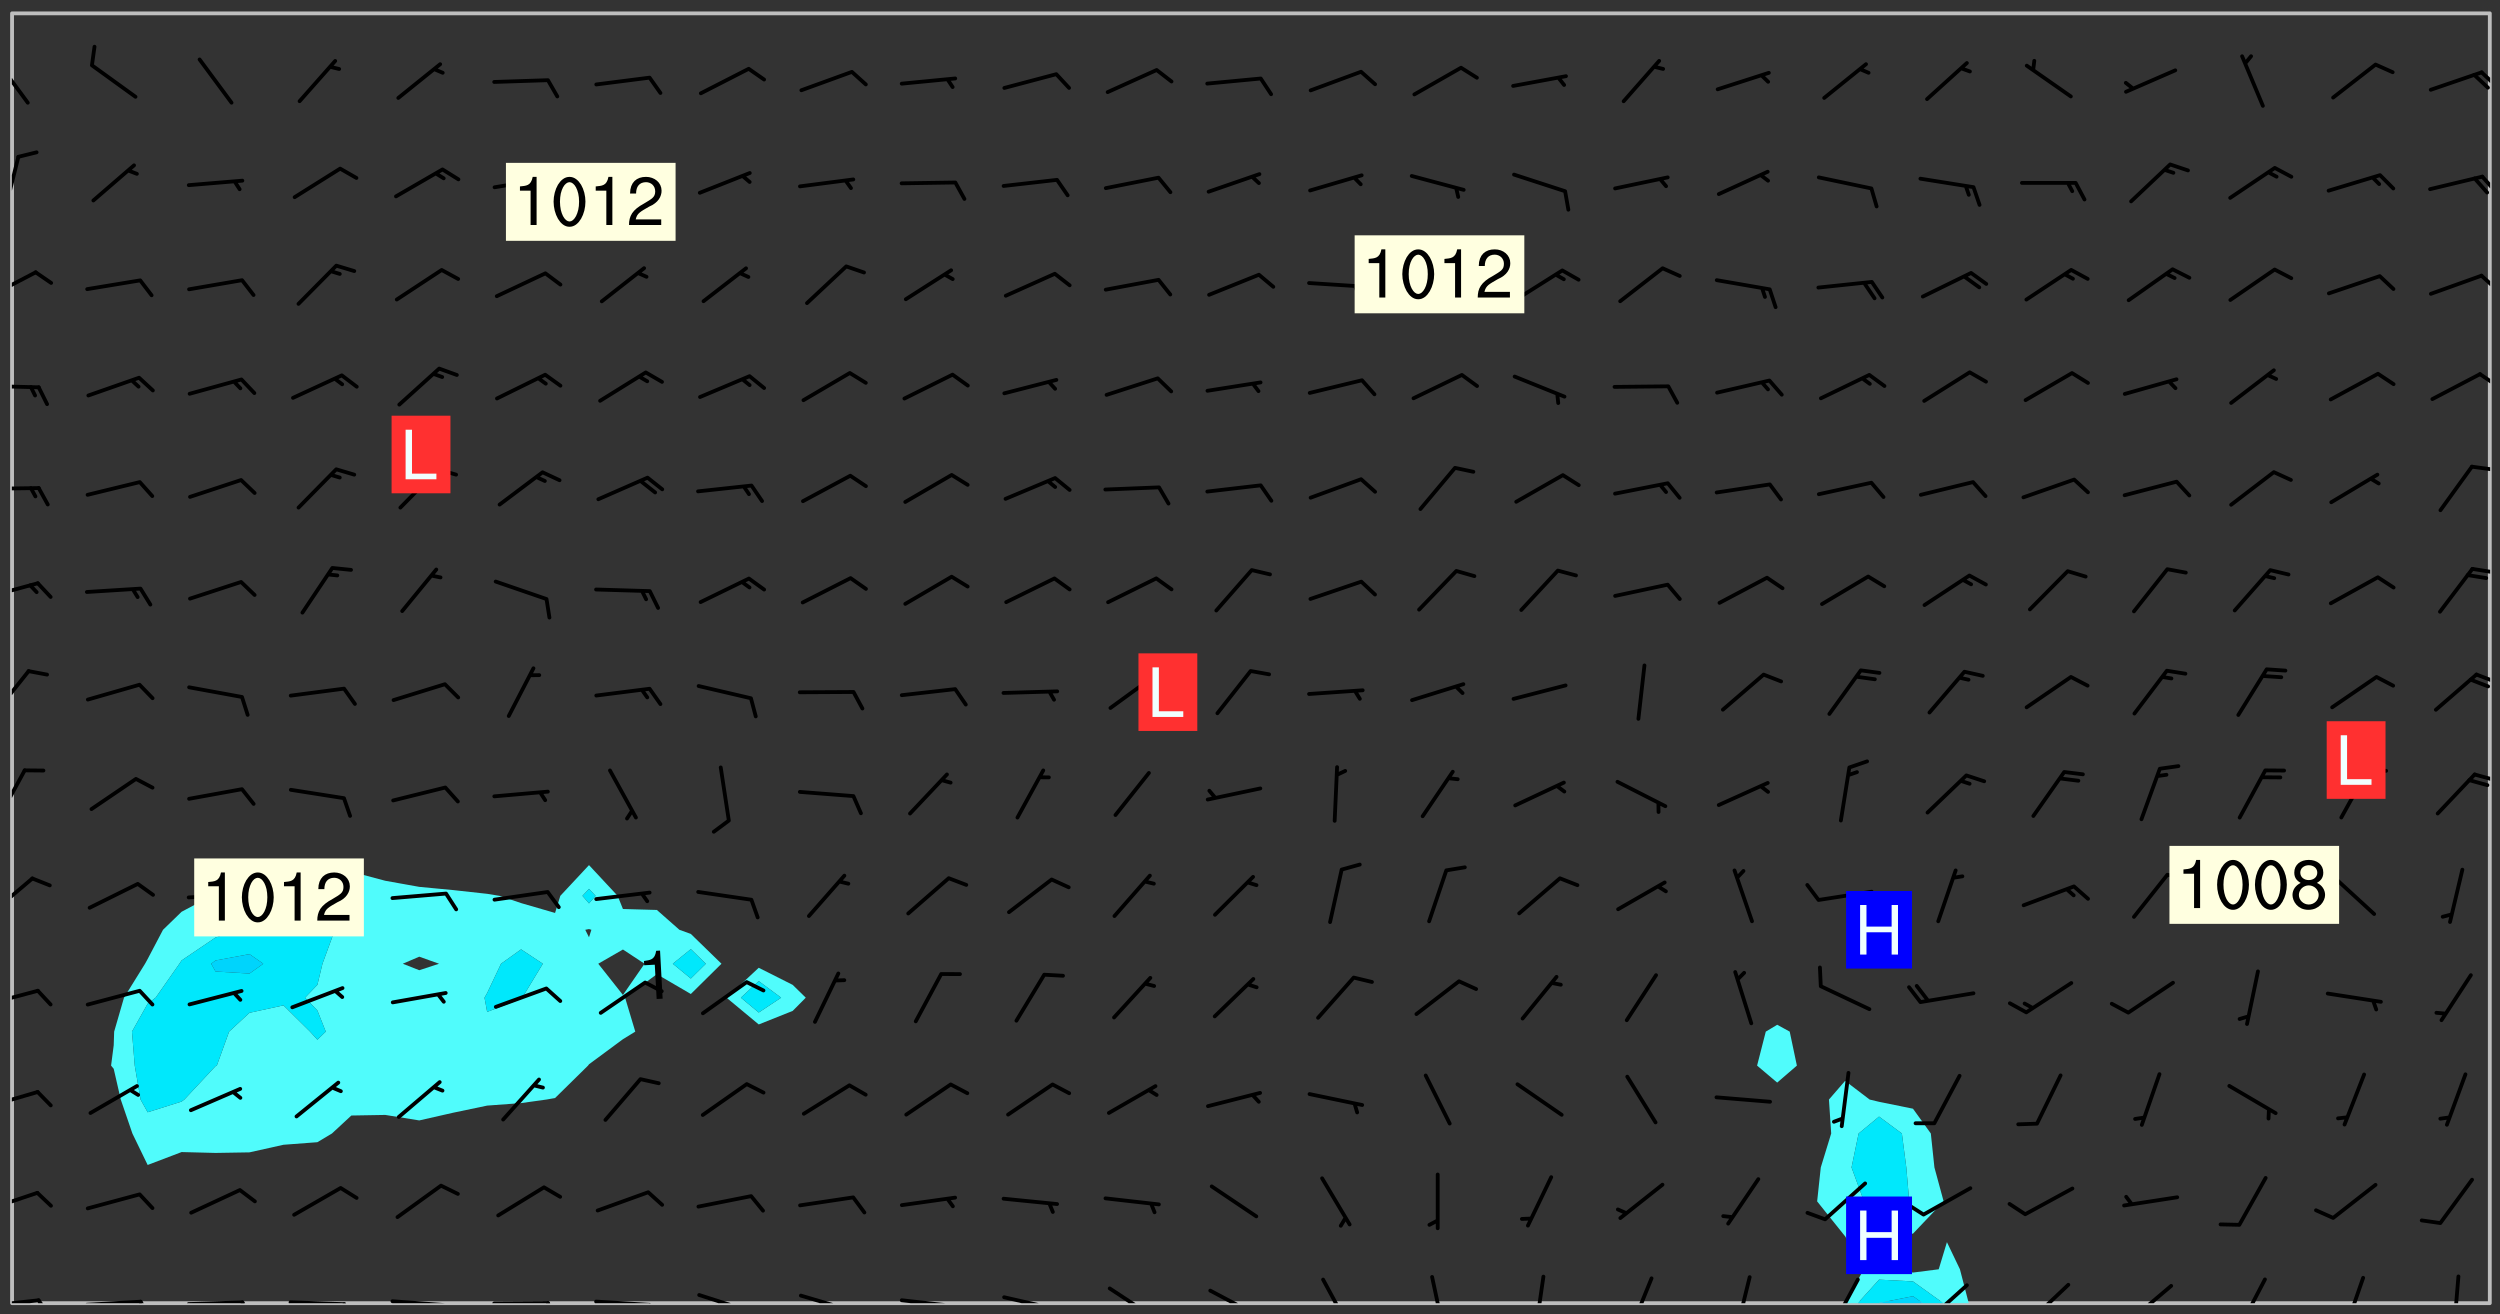 <svg xmlns="http://www.w3.org/2000/svg" role="img" xmlns:xlink="http://www.w3.org/1999/xlink" viewBox="142.45 309.95 326.84 171.84"><rect x="142.45" y="309.95" width="326.84" height="171.84" fill="#333333" stroke="none"/><defs><clipPath id="clip2"><path d="M 144 311.672 L 145 311.672 L 145 480.328 L 144 480.328 Z M 144 311.672"/></clipPath><clipPath id="clip3"><path d="M 144 311.672 L 468 311.672 L 468 480.328 L 144 480.328 Z M 144 311.672"/></clipPath><clipPath id="clip4"><path d="M 380 451 L 400 451 L 400 480.328 L 380 480.328 Z M 380 451"/></clipPath><clipPath id="clip5"><path d="M 385 477 L 397 477 L 397 480.328 L 385 480.328 Z M 385 477"/></clipPath><clipPath id="clip6"><path d="M 388 479 L 394 479 L 394 480.328 L 388 480.328 Z M 388 479"/></clipPath><clipPath id="clip7"><path d="M 467 311.672 L 468 311.672 L 468 480.328 L 467 480.328 Z M 467 311.672"/></clipPath><clipPath id="clip8"><path d="M 144 479 L 148 479 L 148 480.328 L 144 480.328 Z M 144 479"/></clipPath><clipPath id="clip9"><path d="M 147 479 L 150 479 L 150 480.328 L 147 480.328 Z M 147 479"/></clipPath><clipPath id="clip10"><path d="M 153 479 L 162 479 L 162 480.328 L 153 480.328 Z M 153 479"/></clipPath><clipPath id="clip11"><path d="M 160 479 L 163 479 L 163 480.328 L 160 480.328 Z M 160 479"/></clipPath><clipPath id="clip12"><path d="M 166 479 L 175 479 L 175 480.328 L 166 480.328 Z M 166 479"/></clipPath><clipPath id="clip13"><path d="M 173 479 L 176 479 L 176 480.328 L 173 480.328 Z M 173 479"/></clipPath><clipPath id="clip14"><path d="M 180 479 L 188 479 L 188 480.328 L 180 480.328 Z M 180 479"/></clipPath><clipPath id="clip15"><path d="M 187 480 L 189 480 L 189 480.328 L 187 480.328 Z M 187 480"/></clipPath><clipPath id="clip16"><path d="M 193 479 L 202 479 L 202 480.328 L 193 480.328 Z M 193 479"/></clipPath><clipPath id="clip17"><path d="M 200 480 L 203 480 L 203 480.328 L 200 480.328 Z M 200 480"/></clipPath><clipPath id="clip18"><path d="M 206 480 L 215 480 L 215 480.328 L 206 480.328 Z M 206 480"/></clipPath><clipPath id="clip19"><path d="M 213 480 L 216 480 L 216 480.328 L 213 480.328 Z M 213 480"/></clipPath><clipPath id="clip20"><path d="M 220 479 L 228 479 L 228 480.328 L 220 480.328 Z M 220 479"/></clipPath><clipPath id="clip21"><path d="M 227 480 L 229 480 L 229 480.328 L 227 480.328 Z M 227 480"/></clipPath><clipPath id="clip22"><path d="M 233 479 L 241 479 L 241 480.328 L 233 480.328 Z M 233 479"/></clipPath><clipPath id="clip23"><path d="M 239 480 L 241 480 L 241 480.328 L 239 480.328 Z M 239 480"/></clipPath><clipPath id="clip24"><path d="M 246 479 L 255 479 L 255 480.328 L 246 480.328 Z M 246 479"/></clipPath><clipPath id="clip25"><path d="M 252 480 L 254 480 L 254 480.328 L 252 480.328 Z M 252 480"/></clipPath><clipPath id="clip26"><path d="M 260 479 L 268 479 L 268 480.328 L 260 480.328 Z M 260 479"/></clipPath><clipPath id="clip27"><path d="M 266 480 L 268 480 L 268 480.328 L 266 480.328 Z M 266 480"/></clipPath><clipPath id="clip28"><path d="M 273 479 L 281 479 L 281 480.328 L 273 480.328 Z M 273 479"/></clipPath><clipPath id="clip29"><path d="M 279 480 L 281 480 L 281 480.328 L 279 480.328 Z M 279 480"/></clipPath><clipPath id="clip30"><path d="M 287 478 L 294 478 L 294 480.328 L 287 480.328 Z M 287 478"/></clipPath><clipPath id="clip31"><path d="M 300 478 L 308 478 L 308 480.328 L 300 480.328 Z M 300 478"/></clipPath><clipPath id="clip32"><path d="M 315 476 L 320 476 L 320 480.328 L 315 480.328 Z M 315 476"/></clipPath><clipPath id="clip33"><path d="M 329 476 L 332 476 L 332 480.328 L 329 480.328 Z M 329 476"/></clipPath><clipPath id="clip34"><path d="M 342 476 L 345 476 L 345 480.328 L 342 480.328 Z M 342 476"/></clipPath><clipPath id="clip35"><path d="M 355 476 L 359 476 L 359 480.328 L 355 480.328 Z M 355 476"/></clipPath><clipPath id="clip36"><path d="M 369 476 L 372 476 L 372 480.328 L 369 480.328 Z M 369 476"/></clipPath><clipPath id="clip37"><path d="M 381 476 L 386 476 L 386 480.328 L 381 480.328 Z M 381 476"/></clipPath><clipPath id="clip38"><path d="M 394 477 L 400 477 L 400 480.328 L 394 480.328 Z M 394 477"/></clipPath><clipPath id="clip39"><path d="M 407 477 L 414 477 L 414 480.328 L 407 480.328 Z M 407 477"/></clipPath><clipPath id="clip40"><path d="M 420 477 L 427 477 L 427 480.328 L 420 480.328 Z M 420 477"/></clipPath><clipPath id="clip41"><path d="M 435 476 L 439 476 L 439 480.328 L 435 480.328 Z M 435 476"/></clipPath><clipPath id="clip42"><path d="M 448 476 L 452 476 L 452 480.328 L 448 480.328 Z M 448 476"/></clipPath><clipPath id="clip43"><path d="M 463 476 L 465 476 L 465 480.328 L 463 480.328 Z M 463 476"/></clipPath><clipPath id="clip44"><path d="M 144 465 L 148 465 L 148 469 L 144 469 Z M 144 465"/></clipPath><clipPath id="clip45"><path d="M 144 452 L 148 452 L 148 455 L 144 455 Z M 144 452"/></clipPath><clipPath id="clip46"><path d="M 144 439 L 148 439 L 148 442 L 144 442 Z M 144 439"/></clipPath><clipPath id="clip47"><path d="M 144 424 L 147 424 L 147 430 L 144 430 Z M 144 424"/></clipPath><clipPath id="clip48"><path d="M 144 410 L 146 410 L 146 418 L 144 418 Z M 144 410"/></clipPath><clipPath id="clip49"><path d="M 465 410 L 468 410 L 468 413 L 465 413 Z M 465 410"/></clipPath><clipPath id="clip50"><path d="M 144 397 L 147 397 L 147 404 L 144 404 Z M 144 397"/></clipPath><clipPath id="clip51"><path d="M 465 397 L 468 397 L 468 400 L 465 400 Z M 465 397"/></clipPath><clipPath id="clip52"><path d="M 144 385 L 148 385 L 148 389 L 144 389 Z M 144 385"/></clipPath><clipPath id="clip53"><path d="M 465 384 L 468 384 L 468 385 L 465 385 Z M 465 384"/></clipPath><clipPath id="clip54"><path d="M 144 373 L 148 373 L 148 375 L 144 375 Z M 144 373"/></clipPath><clipPath id="clip55"><path d="M 465 370 L 468 370 L 468 372 L 465 372 Z M 465 370"/></clipPath><clipPath id="clip56"><path d="M 144 360 L 148 360 L 148 361 L 144 361 Z M 144 360"/></clipPath><clipPath id="clip57"><path d="M 466 358 L 468 358 L 468 361 L 466 361 Z M 466 358"/></clipPath><clipPath id="clip58"><path d="M 144 345 L 148 345 L 148 350 L 144 350 Z M 144 345"/></clipPath><clipPath id="clip59"><path d="M 466 345 L 468 345 L 468 348 L 466 348 Z M 466 345"/></clipPath><clipPath id="clip60"><path d="M 144 330 L 146 330 L 146 338 L 144 338 Z M 144 330"/></clipPath><clipPath id="clip61"><path d="M 466 332 L 468 332 L 468 336 L 466 336 Z M 466 332"/></clipPath><clipPath id="clip62"><path d="M 144 317 L 147 317 L 147 324 L 144 324 Z M 144 317"/></clipPath><clipPath id="clip63"><path d="M 466 319 L 468 319 L 468 322 L 466 322 Z M 466 319"/></clipPath><g id="surface2502" clip-path="url(#clip1)"><path fill="#fff" fill-opacity="0" fill-rule="evenodd" d="M 0 0 L 1000 0 L 1000 1000 L 0 1000 Z M 0 0"/><path fill="#d3d3d3" fill-opacity="0" fill-rule="evenodd" d="M162.152 355.867L161.918 356.16 161.977 356.395 162.094 356.566 162.27 356.801 162.562 357.148 162.676 357.207 162.793 357.035 162.852 356.801 163.027 356.625 163.492 356.449 164.191 356.449 164.426 356.742 164.715 357.559 164.773 357.734 164.949 357.965 165.301 358.199 166 358.898 166.172 359.074 166.406 359.422 166.641 359.832 166.93 360.414 167.34 360.879 167.57 361.113 167.805 361.289 167.922 361.52 168.098 361.812 168.27 362.977 168.27 363.211 168.328 363.5 168.387 363.617 168.504 363.734 168.852 364.145 168.969 364.316 169.145 364.492 169.32 364.727 169.438 364.898 169.609 365.25 169.668 365.484 169.902 365.891 170.137 365.832 169.961 366.008 169.902 366.938 169.32 366.938 169.086 366.824 168.738 366.938 168.621 367.055 168.562 367.348 168.504 367.523 168.387 367.695 167.922 367.988 167.863 368.223 167.805 368.336 167.805 368.98 167.863 369.152 167.863 369.562 167.922 369.621 167.922 370.027 167.98 370.434 168.098 370.609 168.156 370.668 168.387 371.309 168.328 371.602 168.328 372.301 168.27 372.883 168.27 373.117 168.211 373.348 168.156 373.699 168.156 375.621 168.211 375.738 168.637 375.738 168.27 375.855 168.246 376.207 169.137 377.375 170.879 377.914 172.219 378.273 172.219 378.812 172.309 379.621 172.844 380.336 174.363 380.605 175.254 380.52 175.344 381.684 175.879 381.863 177.039 381.684 179.094 380.699 180.254 380.336 182.133 380.16 183.828 379.98 183.648 380.699 182.133 380.785 180.883 380.875 180.078 381.145 179.004 381.953 179.273 382.672 179.809 383.57 179.629 384.195 179.363 385.004 179.629 386.082 180.254 386.98 181.059 387.16 182.309 386.98 182.043 387.703 182.141 388.207 182.195 388.5 182.195 388.672 182.254 388.965 182.254 389.371 182.43 389.488 182.781 389.605 183.188 389.605 183.48 389.43 183.594 389.312 183.652 389.195 183.77 388.965 183.828 388.789 184.18 388.324 184.41 388.148 184.586 388.09 184.762 388.148 184.82 388.324 184.938 389.312 184.992 389.781 185.051 389.953 185.168 390.188 185.344 390.246 186.16 390.305 186.449 390.305 186.566 390.539 186.625 390.945 186.684 391.297 186.684 392.402 186.801 392.695 186.918 393.043 187.207 393.742 187.383 394.094 187.965 394.848 188.316 395.023 188.488 395.082 188.957 395.316 189.598 395.781 189.945 396.016 190.238 396.191 190.531 396.246 190.762 396.309 191.578 396.656 191.871 396.832 191.984 397.004 192.336 397.355 192.453 397.531 192.977 398.172 192.977 398.461 193.035 398.812 193.035 399.16 193.094 399.512 193.152 399.801 193.27 399.859 193.441 399.918 193.617 399.918 194.199 400.152 194.375 400.27 194.551 400.559 194.727 400.793 194.84 401.027 195.133 401.258 195.25 401.375 195.25 401.785 195.309 401.84 195.598 402.074 195.832 402.191 195.891 402.309 196.008 402.48 196.066 402.598 196.297 402.832 196.355 403.008 196.59 403.066 196.707 403.125 196.59 403.238 196.531 403.355 196.531 403.473 196.414 403.766 196.297 404.055 196.297 404.637 196.473 404.754 196.59 404.812 196.648 404.93 196.766 405.047 196.879 405.105 197.055 405.453 197.113 405.805 197.172 406.211 197.172 406.387 197.113 406.562 196.996 407.262 196.996 407.434 197.113 407.609 197.406 407.902 197.812 407.902 197.988 408.02 198.105 408.191 198.223 408.484 198.223 408.719 197.695 408.719 197.465 408.484 197.23 408.484 197.055 408.543 196.996 409.242 197.055 409.59 197.172 409.766 197.348 410.176 197.465 410.406 197.754 410.875 197.93 410.93 198.453 410.93 198.688 410.988 199.445 411.629 199.504 411.922 199.504 412.156 199.562 412.215 199.793 412.562 199.793 412.914 199.676 413.086 199.676 413.379 199.969 413.668 200.262 413.844 200.434 413.902 200.727 414.078 201.02 414.195 201.602 414.602 201.891 414.836 202.184 415.012 202.402 415.172 202.418 415.184 202.648 415.359 203.289 415.883 203.465 416.117 203.582 416.293 203.758 416.469 203.871 416.641 203.871 417.281 203.988 417.457 204.457 417.574 205.039 417.691 205.273 417.75 205.504 417.863 205.797 417.98 205.91 418.039 206.496 418.391 206.785 418.562 206.961 418.625 207.137 418.68 207.312 418.738 208.012 419.09 208.301 419.266 208.535 419.32 208.824 419.496 209.059 419.613 209.699 420.02 209.992 420.137 210.164 420.195 210.398 420.254 210.809 420.312 211.039 420.371 211.273 420.488 211.332 420.66 210.922 420.836 211.391 420.895 211.449 421.188 211.562 421.422 211.738 421.477 211.973 421.535 212.148 421.594 212.555 421.711 213.195 421.945 213.312 422.117 213.371 422.352 213.371 422.527 213.312 422.645 213.254 423.051 213.488 423.285 213.605 423.344 213.953 423.461 214.594 423.691 214.77 423.809 215.059 423.926 215.234 424.102 215.469 424.566 216.051 425.672 216.227 425.848 216.574 426.023 216.75 426.141 217.102 426.258 218.148 426.781 218.383 426.84 218.848 426.953 219.141 427.012 219.605 427.188 220.363 427.77 220.598 428.004 220.945 428.469 221.121 428.645 221.41 428.879 222.227 429.578 222.52 429.754 222.809 430.043 223.102 430.219 223.395 430.508 224.09 431.148 224.266 431.324 224.559 431.559 224.848 431.793 225.316 432.082 225.957 432.664 226.305 432.898 226.539 433.191 226.887 433.539 227.238 434.004 228.172 434.996 228.52 435.402 228.637 435.578 228.871 435.637 228.984 435.754 229.629 435.93 229.859 436.043 230.094 436.102 230.387 436.277 230.617 436.395 231.551 437.094 231.957 437.5 232.191 437.676 232.598 437.852 232.832 437.969 233.648 438.316 233.996 438.551 234.23 438.668 234.523 438.957 234.754 439.074 235.512 439.426 235.863 439.598 236.094 439.656 236.387 439.773 236.621 439.832 237.492 440.008 238.309 440.008 238.777 440.238 238.949 440.297 239.824 440.996 240.289 441.113 240.582 441.172 240.758 441.23 240.988 441.289 241.457 441.348 241.805 441.406 242.156 441.465 242.562 441.523 242.855 441.523 243.027 441.582 243.027 441.812 243.203 441.988 243.496 441.988 243.844 442.047 244.195 442.105 244.895 442.223 245.535 442.223 246 441.988 246.293 441.812 246.465 441.695 246.875 441.523 247.164 441.348 248.098 440.883 248.566 440.59 249.09 440.297 249.555 440.125 250.02 439.949 251.07 439.484 251.359 439.367 251.77 439.25 252.059 439.133 252.586 438.957 254.102 438.258 254.684 437.91 254.973 437.852 255.266 437.793 255.613 437.676 256.488 437.445 256.84 437.328 256.953 437.328 257.188 437.27 258.062 437.035 258.297 436.977 259.109 436.977 259.461 436.918 260.277 436.801 260.449 436.742 260.801 436.688 261.094 436.629 261.324 436.57 262.141 436.395 262.316 436.336 262.664 436.336 262.898 436.277 263.363 436.16 264.121 435.988 264.355 435.93 264.703 435.93 265.113 435.812 265.402 435.754 266.688 435.695 266.977 435.695 267.387 435.637 267.617 435.578 267.793 435.578 268.668 435.461 269.074 435.461 269.484 435.344 269.832 435.344 270.184 435.23 271.055 435.172 272.805 435.172 273.852 435.461 274.262 435.578 274.551 435.695 274.902 435.812 275.191 435.93 276.242 436.102 276.531 436.16 276.824 436.16 277.117 436.219 277.289 436.277 277.699 436.336 277.871 436.395 277.988 436.453 278.105 436.453 278.223 436.512 278.574 436.57 278.688 436.57 279.098 436.637 281.02 437.031 282.945 437.426 284.465 437.875 286.16 438.594 288.305 439.398 289.91 438.68 291.34 437.875 292.5 436.797 293.75 436.348 296.785 435.629 298.66 435.27 300.805 433.922 303.039 432.668 305.539 431.41 307.234 430.961 309.02 430.781 310.18 430.512 310.805 431.051 312.145 430.781 312.859 429.793 313.844 428.449 314.289 428.27 315.094 427.91 316.969 427.371 318.754 426.922 320.004 426.652 321.164 426.562 322.863 426.473 324.824 426.203 326.074 426.113 326.613 426.113 327.238 426.023 328.129 426.023 330.273 425.844 332.684 425.664 335.273 425.574 336.969 425.754 338.578 425.844 340.008 426.203 341.168 426.922 343.043 427.91 344.203 429.438 344.469 430.152 345.098 430.242 345.453 431.141 345.988 431.68 346.523 433.207 347.598 433.566 348.133 433.566 347.328 434.102 347.418 435.809 348.133 438.504 349.023 439.309 349.918 440.297 350.633 441.555 352.418 442.094 353.938 441.914 354.293 443.258 355.902 442.453 356.883 441.914 357.152 442.184 357.469 441.969 357.688 441.824 358.488 442.273 358.938 441.914 359.293 441.914 359.828 441.645 360.367 440.926 360.902 440.656 361.527 439.668 362.688 440.117 363.527 440.488 364.922 441.105 366.617 440.926 368.223 440.926 370.008 441.016 370.188 439.309 370.723 437.965 371.527 438.234 372.02 439.082 372.422 439.488 372.332 440.027 372.332 440.387 373.047 440.836 373.758 440.566 375.188 440.566 375.547 441.555 375.992 442.812 376.707 444.156 377.957 444.785 379.652 445.414 380.367 445.234 380.547 444.695 381.527 444.605 381.977 444.965 382.062 446.223 381.797 446.852 381.262 447.031 381.262 447.57 381.977 448.555 382.242 449.094 383.227 450.082 384.027 451.16 383.762 451.52 383.672 452.418 383.047 454.75 382.691 456.816 382.602 458.609 382.422 459.328 382.332 459.867 382.332 461.305 381.352 463.188 380.992 464.895 380.457 465.793 379.652 466.961 379.387 467.5 381.441 468.754 381.527 469.113 381.172 469.652 381.082 469.473 381.082 470.281 381.172 471.719 380.727 472.434 379.652 472.527 379.387 473.242 379.922 474.141 380.727 474.859 381.887 475.668 383.227 475.938 383.672 476.297 383.316 476.746 381.527 476.656 380.277 476.207 379.562 475.488 378.938 475.398 378.762 478.988 378.574 480.297 467.934 480.297 467.934 311.703 412.664 311.703 412.664 360.785 413.426 360.91 416.715 361.453 418.738 364.289 418.738 367.043 421.09 367.375 423.438 367.707 427.488 367.707 426.109 371.867 424.086 372.574 422.062 373.277 421.52 373.621 418.926 375.238 418.738 375.355 416.715 373.277 415.984 370.535 413.312 368.457 411.938 364.957 411.871 364.875 409.914 362.203 412.664 360.785 412.664 311.703 294.422 311.703 294.422 403.117 294.539 403.148 294.672 403.16 294.746 403.234 294.852 403.281 294.941 403.34 295.027 403.398 295.117 403.457 295.414 403.754 295.473 403.844 295.504 403.961 295.531 404.078 295.547 404.215 295.516 404.332 295.457 404.422 295.398 404.508 295.355 404.613 295.309 404.715 295.281 404.836 295.281 404.98 295.457 405.25 295.605 405.398 295.68 405.484 295.754 405.559 295.797 405.664 295.859 405.754 295.918 405.84 295.961 405.945 296.02 406.035 296.066 406.137 296.109 406.242 296.168 406.328 296.285 406.508 296.359 406.582 296.422 406.668 296.48 406.758 296.523 406.863 296.582 406.953 296.641 407.039 296.703 407.129 296.762 407.219 296.805 407.32 296.922 407.5 296.996 407.574 297.055 407.66 297.129 407.734 297.219 407.793 297.324 407.84 297.473 407.84 297.605 407.824 297.738 407.84 297.84 407.793 297.914 407.719 297.961 407.617 297.945 407.484 297.945 407.336 297.898 407.23 297.871 407.113 297.824 407.012 297.797 406.891 297.754 406.789 297.691 406.699 297.648 406.598 297.605 406.492 297.574 406.375 297.559 406.242 297.547 406.105 297.633 406.047 297.691 405.961 297.812 405.93 297.855 406.035 297.871 406.168 297.871 406.285 297.93 406.387 297.988 406.477 298.078 406.535 298.227 406.684 298.285 406.773 298.328 406.879 298.316 406.98 298.402 407.039 298.508 407.086 298.594 407.145 298.684 407.203 298.758 407.277 298.641 407.305 298.535 407.352 298.449 407.41 298.375 407.484 298.316 407.574 298.254 407.66 298.227 407.781 298.18 407.883 298.137 407.988 298.105 408.105 298.094 408.238 298.078 408.371 298.078 408.52 298.105 408.637 298.152 408.742 298.195 408.844 298.254 408.934 298.328 409.008 298.418 409.066 298.492 409.141 298.582 409.199 298.641 409.289 298.684 409.395 298.73 409.496 298.848 409.527 298.98 409.543 299.129 409.543 299.246 409.512 299.352 409.555 299.395 409.66 299.441 409.762 299.469 409.883 299.5 410 299.527 410.117 299.559 410.238 299.586 410.355 299.691 410.398 299.793 410.445 299.926 410.43 300.074 410.578 300.137 410.664 300.211 410.738 300.281 410.812 300.371 410.875 300.477 410.918 300.578 410.961 300.695 410.992 300.832 411.008 300.949 410.977 301.023 410.902 301.051 410.785 301.039 410.652 301.008 410.531 300.98 410.414 301.023 410.309 301.141 410.309 301.23 410.371 301.348 410.398 301.496 410.398 301.629 410.414 301.777 410.414 301.91 410.43 302.043 410.414 302.191 410.414 302.324 410.398 302.457 410.387 302.594 410.398 302.711 410.371 302.844 410.355 303.035 410.297 302.977 410.473 302.961 410.605 302.934 410.727 302.918 410.859 302.859 410.945 302.727 410.961 302.621 411.008 302.516 411.051 302.398 411.082 302.281 411.109 302.016 411.141 301.867 411.141 301.734 411.156 301.66 411.23 301.719 411.316 301.867 411.465 301.984 411.645 302.059 411.715 302.148 411.777 302.238 411.836 302.324 411.895 302.414 411.953 302.516 411.996 302.621 412.059 302.727 412.102 302.812 412.16 302.918 412.207 303.02 412.25 303.199 412.367 303.258 412.457 303.215 412.559 303.168 412.664 303.184 412.797 303.406 413.02 303.465 413.109 303.508 413.211 303.539 413.332 303.582 413.434 303.598 413.566 303.629 413.684 303.641 413.82 303.672 413.938 303.82 414.086 303.922 414.129 304.027 414.172 304.145 414.203 304.277 414.219 304.414 414.234 304.531 414.234 304.648 414.203 304.738 414.145 304.781 414.039 304.828 413.938 304.871 413.832 304.902 413.715 304.914 413.582 304.914 413.434 304.902 413.301 304.887 413.168 304.855 413.051 304.812 412.945 304.766 412.84 304.723 412.738 304.68 412.633 304.664 412.5 304.68 412.367 304.707 412.25 304.738 412.133 304.766 412.012 304.812 411.91 304.902 411.852 304.988 411.789 305.062 411.715 305.152 411.656 305.375 411.434 305.434 411.348 305.508 411.273 305.625 411.094 305.684 411.008 305.684 410.859 305.609 410.785 305.508 410.738 305.402 410.695 305.301 410.652 305.242 410.562 305.195 410.457 305.168 410.34 305.258 410.281 305.375 410.25 305.477 410.207 305.656 410.09 305.805 409.941 305.816 409.809 305.805 409.703 305.715 409.645 305.582 409.66 305.434 409.66 305.301 409.676 305.168 409.66 305.047 409.629 304.961 409.57 304.887 409.496 304.828 409.406 304.766 409.32 304.648 409.141 304.59 409.055 304.621 408.934 304.707 408.875 304.828 408.844 304.887 408.758 304.887 408.637 304.855 408.52 304.797 408.43 304.738 408.344 304.691 408.238 304.664 408.121 304.648 407.988 304.707 407.898 304.781 407.824 304.871 407.766 304.988 407.586 305.062 407.512 305.121 407.426 305.27 407.277 305.391 407.246 305.523 407.23 305.656 407.246 305.73 407.32 305.773 407.426 305.789 407.559 305.758 407.676 305.641 407.707 305.508 407.719 305.359 407.867 305.316 407.973 305.27 408.074 305.242 408.195 305.211 408.312 305.211 408.461 305.242 408.578 305.285 408.684 305.344 408.773 305.418 408.844 305.492 408.918 305.609 408.949 305.73 408.977 305.848 408.949 305.98 408.934 306.098 408.934 306.188 408.992 306.262 409.066 306.309 409.172 306.367 409.258 306.469 409.305 306.602 409.32 306.707 409.363 306.793 409.422 306.781 409.527 306.707 409.602 306.527 409.719 306.469 409.809 306.379 409.867 306.309 409.941 306.234 410.016 306.172 410.105 306.145 410.223 306.129 410.355 306.145 410.488 306.129 410.621 306.129 410.77 306.145 410.902 306.172 411.02 306.203 411.141 306.277 411.215 306.367 411.273 306.453 411.332 306.543 411.391 306.66 411.422 306.66 411.508 306.559 411.555 306.469 411.613 306.203 411.645 306.086 411.672 305.938 411.672 305.832 411.715 305.73 411.762 305.672 411.852 305.609 412.086 305.598 412.219 305.566 412.34 305.551 412.473 305.551 412.766 305.539 412.898 305.551 413.035 305.566 413.168 305.699 413.184 305.832 413.195 305.953 413.227 306.039 413.285 306.113 413.359 306.16 413.465 306.203 413.566 306.219 413.699 306.219 414.145 306.203 414.277 306.203 414.723 306.234 414.988 306.262 415.105 306.277 415.238 306.309 415.355 306.395 415.566 306.426 415.832 306.426 415.98 306.395 416.098 306.367 416.215 306.336 416.336 306.309 416.453 306.277 416.57 306.246 416.691 306.234 416.824 306.219 416.957 306.309 417.016 306.426 416.984 306.527 417 306.574 417.105 306.543 417.371 306.543 417.812 306.5 417.918 306.453 418.023 306.41 418.125 306.367 418.23 306.309 418.316 306.277 418.438 306.234 418.555 306.203 418.672 306.188 418.805 306.203 418.938 306.262 419.027 306.367 419.074 306.453 419.133 306.512 419.219 306.5 419.355 306.469 419.473 306.426 419.574 306.426 420.02 306.41 420.152 306.41 420.301 306.379 420.418 306.336 420.523 306.309 420.641 306.262 420.746 306.219 420.848 306.188 420.969 306.16 421.086 306.129 421.219 306.098 421.336 306.07 421.453 306.027 421.559 305.996 421.676 305.965 421.797 305.953 421.93 305.938 422.062 305.938 422.359 305.965 422.477 305.965 422.625 306.012 423.023 306.039 423.141 306.098 423.23 306.219 423.262 306.367 423.262 306.5 423.246 306.559 423.336 306.559 423.453 306.5 423.543 306.41 423.602 306.309 423.645 306.203 423.691 306.113 423.75 306.027 423.809 305.891 423.824 305.773 423.793 305.641 423.777 305.539 423.824 305.477 423.91 305.465 424.047 305.449 424.18 305.418 424.297 305.391 424.414 305.375 424.547 305.344 424.668 305.344 424.965 305.359 425.098 305.391 425.215 305.391 425.363 305.402 425.496 305.402 425.645 305.375 425.762 305.328 425.863 305.301 425.984 305.27 426.102 305.211 426.191 305.137 426.266 305.035 426.309 304.93 426.355 304.812 426.383 304.691 426.414 304.59 426.367 304.648 426.281 304.754 426.234 304.781 426.117 304.812 426 304.84 425.879 304.871 425.762 304.871 425.613 304.887 425.48 304.855 425.363 304.812 425.258 304.707 425.273 304.633 425.348 304.531 425.391 304.441 425.453 304.367 425.527 304.324 425.629 304.309 425.762 304.277 425.879 304.25 426 304.219 426.117 304.191 426.234 304.16 426.355 304.133 426.473 304.102 426.59 304.059 426.695 303.969 426.754 303.879 426.754 303.762 426.723 303.73 426.637 303.746 426.5 303.715 426.383 303.715 426.234 303.703 426.102 303.703 425.953 303.641 425.719 303.613 425.598 303.57 425.496 303.523 425.391 303.465 425.305 303.406 425.215 303.363 425.109 303.301 425.023 303.152 424.875 303.082 424.801 302.977 424.754 302.871 424.711 302.77 424.668 302.473 424.371 302.383 424.297 302.297 424.238 302.191 424.195 302.102 424.133 302.016 424.074 301.91 424.031 301.82 423.973 301.734 423.91 301.66 423.84 301.555 423.793 301.469 423.734 301.363 423.691 301.273 423.629 301.172 423.586 301.066 423.543 300.98 423.484 300.875 423.438 300.77 423.395 300.668 423.348 300.578 423.289 300.477 423.246 300.371 423.203 300.281 423.141 300.164 423.113 300.031 423.098 299.898 423.113 299.75 423.113 299.617 423.129 299.5 423.098 299.41 423.039 299.336 422.965 299.246 422.906 299.145 422.859 298.996 422.859 298.875 422.832 298.773 422.789 298.699 422.715 298.582 422.535 298.492 422.477 298.391 422.434 298.301 422.371 298.195 422.328 298.105 422.27 298.02 422.211 297.914 422.164 297.855 422.078 297.797 421.988 297.754 421.883 297.707 421.781 297.633 421.707 297.547 421.648 297.473 421.574 297.383 421.516 297.16 421.293 297.117 421.188 297.086 420.922 297.191 420.879 297.336 420.879 297.441 420.922 297.516 420.996 297.605 421.055 297.691 421.113 297.797 421.16 297.887 421.219 298.035 421.367 298.105 421.441 298.254 421.59 298.316 421.676 298.391 421.75 298.477 421.809 298.551 421.883 298.641 421.945 298.73 422.004 298.816 422.062 299.086 422.238 299.188 422.285 299.293 422.328 299.395 422.371 299.441 422.297 299.5 422.211 299.574 422.137 299.645 422.062 299.75 422.105 299.824 422.18 299.883 422.27 299.926 422.371 299.973 422.477 300.016 422.582 300.137 422.609 300.254 422.582 300.328 422.492 300.371 422.387 300.43 422.297 300.504 422.223 300.609 422.18 300.727 422.152 300.859 422.164 300.949 422.223 301.098 422.371 301.156 422.461 301.199 422.566 301.246 422.668 301.289 422.773 301.332 422.875 301.438 422.922 301.543 422.965 301.676 422.98 301.762 422.922 301.82 422.832 301.895 422.758 302 422.715 302.117 422.742 302.223 422.789 302.324 422.832 302.43 422.875 302.531 422.922 302.711 423.039 302.711 423.156 302.695 423.289 302.711 423.422 302.727 423.559 302.785 423.645 302.887 423.691 303.008 423.719 303.125 423.75 303.273 423.75 303.391 423.719 303.449 423.629 303.629 423.512 303.688 423.422 303.762 423.348 303.82 423.262 303.938 423.082 304.117 422.965 304.234 422.996 304.324 423.055 304.367 423.129 304.352 423.262 304.352 423.379 304.441 423.438 304.59 423.438 304.723 423.422 304.855 423.41 305.121 423.379 305.227 423.336 305.344 423.305 305.465 423.277 305.539 423.203 305.609 423.129 305.672 423.039 305.656 422.934 305.609 422.832 305.508 422.789 305.402 422.773 305.285 422.801 305.02 422.832 304.871 422.832 304.797 422.758 304.707 422.699 304.59 422.668 304.473 422.641 304.34 422.625 304.191 422.625 304.059 422.641 303.762 422.641 303.656 422.594 303.508 422.445 303.465 422.344 303.406 422.254 303.629 422.031 303.715 421.973 303.82 421.93 303.938 421.898 304.07 421.883 304.203 421.898 304.34 421.914 304.441 421.957 304.574 421.945 304.664 421.883 304.766 421.84 304.828 421.75 304.781 421.648 304.691 421.59 304.574 421.559 304.473 421.516 304.414 421.426 304.352 421.336 304.352 421.219 304.367 421.086 304.473 421.039 304.547 420.969 304.547 420.848 304.457 420.789 304.426 420.672 304.516 420.613 304.59 420.539 304.633 420.434 304.691 420.344 304.738 420.242 304.754 420.109 304.754 419.961 304.707 419.855 304.664 419.754 304.574 419.695 304.441 419.68 304.34 419.637 304.203 419.621 304.086 419.59 303.641 419.59 303.508 419.574 303.375 419.562 303.242 419.547 303.125 419.516 302.977 419.516 302.844 419.5 302.711 419.488 302.445 419.457 302.324 419.414 302.238 419.355 302.164 419.281 302.164 419.133 302.176 419 302.281 418.953 302.383 418.91 302.516 418.895 302.668 418.895 302.801 418.879 303.094 418.879 303.215 418.91 303.316 418.953 303.406 419.012 303.641 419.074 303.762 419.027 303.852 418.969 303.953 418.926 304.086 418.91 304.191 418.953 304.293 419 304.426 419.012 304.547 418.984 304.691 418.984 304.812 418.953 304.93 418.926 305.035 418.879 305.109 418.805 305.195 418.746 305.344 418.598 305.402 418.512 305.449 418.406 305.477 418.289 305.492 418.184 305.391 418.141 305.301 418.082 305.184 418.051 305.078 418.008 304.988 417.945 304.914 417.859 304.84 417.785 304.738 417.742 304.633 417.695 304.531 417.652 304.473 417.562 304.426 417.461 304.34 417.25 304.277 417.164 304.219 417.074 304.145 417 304.059 416.941 303.789 416.941 303.672 416.973 303.582 417.031 303.48 417.074 303.348 417.09 303.242 417.074 303.215 416.957 303.152 416.867 303.035 416.836 302.934 416.793 302.785 416.645 302.754 416.527 302.738 416.422 302.812 416.348 302.992 416.23 303.109 416.203 303.227 416.172 303.363 416.188 303.465 416.23 303.57 416.273 303.672 416.32 303.777 416.363 303.895 416.395 304.027 416.41 304.145 416.438 304.277 416.453 304.383 416.438 304.473 416.379 304.398 416.305 304.293 416.262 304.219 416.188 304.145 416.098 303.996 415.949 303.91 415.891 303.82 415.832 303.746 415.758 303.656 415.699 303.555 415.652 303.434 415.625 303.332 415.578 303.227 415.535 303.109 415.504 303.008 415.461 302.887 415.43 302.738 415.43 302.621 415.461 302.516 415.504 302.43 415.566 302.25 415.684 302.164 415.742 302.074 415.801 301.969 415.848 301.883 415.906 301.777 415.949 301.676 415.992 301.57 416.039 301.496 416.113 301.438 416.203 301.379 416.289 301.332 416.395 301.273 416.48 301.199 416.555 301.066 416.543 300.949 416.512 300.832 416.512 300.758 416.586 300.668 416.645 300.594 416.719 300.504 416.777 300.418 416.836 300.312 416.883 300.211 416.926 300.074 416.941 299.973 416.898 299.824 416.75 299.719 416.703 299.633 416.703 299.527 416.75 299.426 416.793 299.305 416.824 299.188 416.793 299.113 416.719 299.113 416.602 299.145 416.48 299.219 416.41 299.277 416.32 299.352 416.246 299.469 416.215 299.574 416.172 299.867 416.172 300 416.156 300.137 416.141 300.238 416.098 300.328 416.039 300.43 415.992 300.52 415.934 300.652 415.922 300.742 415.98 300.875 415.992 300.965 415.934 301.051 415.875 301.156 415.832 301.246 415.773 301.332 415.711 301.422 415.652 301.57 415.504 301.629 415.418 301.688 415.328 301.793 415.285 301.926 415.27 302.043 415.297 302.164 415.328 302.223 415.27 302.281 415.18 302.312 414.914 302.34 414.797 302.445 414.809 302.578 414.824 302.68 414.781 302.77 414.723 302.828 414.633 302.902 414.559 302.961 414.469 303.008 414.367 303.02 414.234 303.008 414.102 302.961 413.996 302.812 413.848 302.754 413.758 302.695 413.672 302.652 413.566 302.652 413.121 302.668 412.988 302.668 412.84 302.68 412.707 302.621 412.648 302.531 412.707 302.43 412.664 302.25 412.547 302.164 412.488 302.102 412.398 302.043 412.309 301.969 412.234 301.883 412.176 301.762 412.207 301.66 412.219 301.555 412.266 301.469 412.324 301.363 412.367 301.215 412.516 301.125 412.574 301.039 412.633 300.949 412.695 300.844 412.738 300.711 412.754 300.711 412.633 300.816 412.59 300.934 412.559 301.008 412.488 301.051 412.383 301.051 412.234 301.023 412.117 300.875 411.969 300.742 411.953 300.594 411.953 300.477 411.984 300.371 412.027 300.27 412.07 300.18 412.133 300.062 412.16 299.988 412.086 300 411.953 299.957 411.852 299.914 411.746 299.824 411.688 299.707 411.715 299.586 411.746 299.469 411.777 299.367 411.82 299.246 411.852 299.145 411.895 299.039 411.938 298.949 411.996 298.848 412.012 298.848 411.895 298.863 411.762 298.805 411.672 298.73 411.715 298.582 411.863 298.523 411.953 298.449 412.027 298.402 412.133 298.359 412.234 298.285 412.309 298.227 412.398 298.152 412.473 298.094 412.559 298.02 412.633 297.93 412.695 297.855 412.766 297.781 412.84 297.68 412.855 297.547 412.871 297.441 412.828 297.441 412.707 297.59 412.559 297.633 412.457 297.691 412.367 297.738 412.266 297.781 412.16 297.84 412.07 297.871 411.953 297.914 411.852 297.945 411.73 297.973 411.613 298.02 411.508 298.062 411.406 298.105 411.301 298.18 411.23 298.27 411.168 298.359 411.109 298.461 411.066 298.758 411.066 299.023 411.035 299.129 410.992 299.055 410.918 298.938 410.887 298.832 410.844 298.742 410.785 298.641 410.738 298.551 410.68 298.449 410.637 298.344 410.594 298.254 410.531 298.168 410.473 298.062 410.43 297.961 410.387 297.84 410.355 297.723 410.324 297.621 410.281 297.5 410.25 297.398 410.207 297.309 410.148 297.266 410.043 297.25 409.91 297.352 409.867 297.484 409.852 297.621 409.867 297.754 409.852 297.855 409.809 297.914 409.719 297.93 409.613 297.84 409.555 297.766 409.48 297.664 409.438 297.574 409.379 297.426 409.23 297.383 409.125 297.367 408.992 297.367 408.699 297.309 408.609 297.219 408.551 297.145 408.477 297.102 408.371 297.07 408.254 297.012 408.164 296.938 408.09 296.82 408.062 296.746 407.988 296.656 407.93 296.566 407.867 296.48 407.809 296.406 407.734 296.348 407.648 296.301 407.543 296.215 407.484 296.066 407.336 295.871 407.277 295.738 407.293 295.637 407.336 295.562 407.41 295.516 407.512 295.473 407.617 295.414 407.707 295.355 407.793 295.059 408.09 294.969 408.148 294.883 408.148 294.82 408.062 294.777 407.957 294.809 407.84 294.867 407.75 294.895 407.633 294.883 407.5 294.793 407.438 294.688 407.484 294.57 407.512 294.453 407.543 294.184 407.719 294.082 407.766 293.965 407.793 293.859 407.84 293.77 407.898 293.668 407.941 293.609 407.855 293.562 407.75 293.578 407.617 293.625 407.512 293.695 407.438 293.77 407.367 293.828 407.277 293.828 407.129 293.785 407.023 293.547 407.023 293.445 407.07 293.414 407.188 293.387 407.305 293.355 407.426 293.281 407.469 293.148 407.484 293.074 407.438 293.031 407.336 292.988 407.23 292.941 407.129 292.898 407.023 292.777 407.055 292.676 407.098 292.543 407.113 292.426 407.145 292.32 407.188 292.23 407.246 292.129 407.293 292.008 407.32 291.875 407.336 291.773 407.293 291.715 407.203 291.668 407.098 291.625 406.996 291.582 406.891 291.582 406.773 291.641 406.684 291.727 406.625 291.906 406.508 292.008 406.461 292.113 406.418 292.219 406.359 292.32 406.316 292.41 406.254 292.512 406.211 292.617 406.152 292.719 406.105 292.809 406.047 292.914 406.004 293.016 405.961 293.105 405.898 293.207 405.855 293.344 405.84 293.461 405.871 293.562 405.914 293.684 405.945 293.785 405.988 293.891 406.035 293.992 406.078 294.098 406.121 294.199 406.168 294.305 406.211 294.406 406.254 294.512 406.301 294.598 406.359 294.703 406.402 294.82 406.434 294.926 406.477 295.027 406.523 295.117 406.582 295.223 406.625 295.324 406.668 295.43 406.715 295.547 406.742 295.648 406.789 295.77 406.816 295.918 406.816 296.004 406.758 296.02 406.656 296.078 406.566 296.051 406.449 295.977 406.375 295.859 406.195 295.785 406.121 295.695 406.047 295.516 405.93 295.43 405.871 295.324 405.828 295.223 405.781 294.953 405.605 294.895 405.516 294.82 405.441 294.762 405.352 294.719 405.25 294.688 405.133 294.672 404.996 294.672 404.434 294.66 404.301 294.645 404.168 294.613 404.051 294.598 403.918 294.586 403.785 294.555 403.664 294.332 403.441 294.273 403.355 294.258 403.25 294.289 403.133 294.422 403.117 294.422 311.703 172.992 311.703 172.992 313.156 172.934 313.391 172.582 314.441 172.41 314.965 172.293 315.312 172.117 315.723 172 315.895 171.766 316.188 171.535 316.246 171.184 316.246 171.066 316.305 170.836 316.711 170.836 317.004 170.953 317.18 171.184 317.41 171.301 317.645 171.941 318.402 172.234 318.867 172.41 319.102 172.641 319.453 172.875 319.801 173.516 320.617 173.691 321.082 173.863 321.492 173.98 322.188 174.156 322.656 174.273 324.055 174.332 324.52 174.332 325.395 174.449 326.441 174.449 331.223 174.391 331.688 174.039 332.969 173.863 333.492 173.75 333.902 173.398 334.832 172.934 336 172.699 336.582 172.582 336.758 172.41 337.105 172.234 337.512 171.883 338.328 171.824 338.621 171.711 338.914 171.594 339.203 171.535 339.379 171.418 340.254 171.359 340.66 171.301 340.777 171.242 340.953 171.184 341.125 170.953 341.652 170.836 341.824 170.836 342.059 170.719 342.293 170.66 342.465 170.484 343.051 170.484 343.34 170.426 343.516 170.426 343.809 170.367 343.922 170.309 344.449 170.309 344.621 170.254 344.855 170.254 347.477 170.078 348.293 169.961 348.469 169.785 348.703 169.668 348.875 169.555 349.109 168.969 350.043 168.738 350.332 168.445 350.797 168.27 351.031 167.98 351.383 167.629 352.082 167.516 352.312 167.34 352.723 167.164 352.953 166.758 353.48 165.941 354.18 165.648 354.352 165.359 354.586 165.184 354.703 165.008 354.879 164.484 355.285 163.957 355.461 163.785 355.637 163.551 355.691 162.91 355.867 162.152 355.867M174.363 386.891L173.289 387.34 173.648 388.234 174.898 387.52 175.344 386.98 174.363 386.891"/><path fill="#d3d3d3" fill-opacity="0" fill-rule="evenodd" d="M201.508 416.598L200.613 416.598 201.062 417.227 202.043 417.586 202.848 417.496 203.293 416.508 203.117 416.598 202.402 416.242 201.508 416.598M356.129 475.668L356.07 475.145 356.07 474.852 356.184 474.559 356.242 474.328 356.711 473.859 356.824 473.859 356.941 473.746 357.059 473.688 357.234 473.688 357.469 473.629 357.816 473.629 358.051 473.688 358.168 473.746 358.398 473.918 358.457 474.094 358.574 474.676 358.574 474.969 358.457 475.145 358.285 475.434 358.109 475.609 357.582 476.133 357.352 476.367 357.234 476.426 357.059 476.426 356.941 476.367 356.535 476.074 356.359 475.957 356.242 475.898 356.184 475.785 356.129 475.668M362.77 464.711L362.711 464.539 362.711 463.43 362.77 463.258 362.945 463.199 363.117 463.141 363.293 463.141 363.527 463.082 363.645 463.141 363.703 463.84 363.645 464.012 363.527 464.188 363.41 464.246 363.176 464.77 363.062 464.828 362.828 464.828 362.77 464.711M372.383 450.32L372.266 450.145 372.266 449.445 372.559 448.57 372.676 448.398 372.852 448.047 372.965 447.816 373.082 447.523 373.434 446.766 373.551 446.535 373.723 446.301 373.898 446.301 374.016 446.242 374.656 446.242 374.773 446.301 375.008 446.535 375.18 446.648 375.531 446.941 375.648 447.059 375.762 447.234 375.762 447.348 375.879 447.406 375.996 447.523 375.996 448.223 375.938 448.398 375.938 448.629 375.879 448.805 375.531 449.855 375.414 450.086 375.297 450.32 375.18 450.379 374.949 450.613 374.309 450.902 373.434 450.902 373.023 450.785 372.383 450.32"/><path fill="none" stroke="#bebebe" stroke-linecap="round" stroke-linejoin="round" stroke-miterlimit="10" stroke-width=".5" d="M 431.957 354.305 L 108.027 354.305 L 108.027 185.68 L 431.957 185.68 L 431.957 354.305" transform="matrix(1 0 0 -1 36 666)"/><g clip-path="url(#clip2)"><path fill="#fff" fill-opacity="0" fill-rule="evenodd" d="M 144 475.891 L 144 480.328 L 144.004 480.328 L 144 480.328 L 144 311.672 L 144.004 311.672 L 144 311.672 L 144 475.891"/></g><g clip-path="url(#clip3)"><path fill="#fff" fill-opacity="0" fill-rule="evenodd" d="M 144.004 480.328 L 144.004 311.672 L 219.453 311.672 L 219.453 423.051 L 215.703 427.07 L 215.016 429.305 L 210.574 428.016 L 207.754 427.07 L 206.137 426.805 L 201.699 426.316 L 197.262 425.895 L 192.82 425.098 L 188.383 423.918 L 183.945 425.488 L 179.508 425.547 L 175.066 426.57 L 170.629 426.746 L 170.098 427.07 L 166.191 429.152 L 163.762 431.508 L 161.754 435.328 L 161.414 435.945 L 158.66 440.383 L 157.375 444.82 L 157.316 446.602 L 156.973 449.262 L 157.316 449.684 L 158.238 453.699 L 159.758 458.137 L 161.754 462.254 L 166.191 460.566 L 170.629 460.68 L 175.066 460.605 L 179.508 459.613 L 183.945 459.277 L 185.848 458.137 L 188.383 455.789 L 192.82 455.711 L 197.262 456.43 L 201.699 455.422 L 206.137 454.492 L 210.574 454.164 L 213.898 453.699 L 215.016 453.504 L 219.328 449.262 L 219.453 449.09 L 223.891 445.812 L 225.504 444.82 L 224.172 440.383 L 228.328 437.309 L 232.766 439.902 L 236.773 435.945 L 232.766 432.047 L 231.273 431.508 L 228.328 428.914 L 223.891 428.789 L 223.199 427.07 L 219.453 423.051 L 219.453 311.672 L 241.645 311.672 L 241.645 436.473 L 237.43 440.383 L 241.645 443.883 L 246.082 442.113 L 247.793 440.383 L 246.082 438.707 L 241.645 436.473 L 241.645 311.672 L 374.793 311.672 L 374.793 443.922 L 373.301 444.82 L 372.164 449.262 L 374.793 451.484 L 377.367 449.262 L 376.43 444.82 L 374.793 443.922 L 374.793 311.672 L 467.996 311.672 L 467.996 480.328 L 399.836 480.328 L 398.684 475.891 L 396.984 472.344 L 395.91 475.891 L 392.547 476.32 L 389.934 475.891 L 388.109 471.477 L 387.496 471.453 L 388.109 471.449 L 392.547 471.23 L 396.555 467.016 L 395.348 462.574 L 394.879 458.137 L 392.547 454.898 L 388.109 453.996 L 386.875 453.699 L 383.672 451.258 L 381.559 453.699 L 381.852 458.137 L 380.492 462.574 L 380.016 467.016 L 383.57 471.453 L 383.672 471.57 L 386.113 475.891 L 383.672 480.301 L 383.66 480.328 L 144.004 480.328"/></g><path fill="#50fcfc" fill-rule="evenodd" d="M 157.316 449.684 L 156.973 449.262 L 157.316 446.602 L 157.375 444.82 L 158.66 440.383 L 161.414 435.945 L 161.754 435.328 L 163.762 431.508 L 166.191 429.152 L 170.098 427.07 L 170.629 426.746 L 175.066 426.57 L 179.508 425.547 L 179.508 429.648 L 175.066 430.617 L 173.746 431.508 L 170.629 432.512 L 166.191 435.512 L 165.906 435.945 L 162.797 440.383 L 161.754 441.172 L 159.703 444.82 L 160.066 449.262 L 160.828 453.699 L 161.754 455.363 L 166.191 453.965 L 166.551 453.699 L 170.629 449.332 L 170.797 449.262 L 172.402 444.82 L 175.066 442.359 L 179.508 441.387 L 182.984 444.82 L 183.945 445.879 L 185.039 444.82 L 183.945 442.059 L 182.328 440.383 L 183.945 438.703 L 184.609 435.945 L 186.234 431.508 L 183.945 430.305 L 179.508 429.648 L 179.508 425.547 L 183.945 425.488 L 188.383 423.918 L 192.82 425.098 L 197.262 425.895 L 197.262 435.023 L 195.109 435.945 L 197.262 436.793 L 199.848 435.945 L 197.262 435.023 L 197.262 425.895 L 201.699 426.316 L 206.137 426.805 L 207.754 427.07 L 210.574 428.016 L 210.574 434.066 L 207.953 435.945 L 206.137 439.777 L 205.793 440.383 L 206.137 442.242 L 210.574 440.547 L 210.727 440.383 L 213.418 435.945 L 210.574 434.066 L 210.574 428.016 L 215.016 429.305 L 215.703 427.07 L 219.453 423.051 L 219.453 426.152 L 218.598 427.07 L 219.453 428.059 L 219.453 431.41 L 218.965 431.508 L 219.453 432.488 L 219.766 431.508 L 219.453 431.41 L 219.453 428.059 L 220.309 427.07 L 219.453 426.152 L 219.453 423.051 L 223.199 427.07 L 223.891 428.789 L 223.891 434.086 L 220.664 435.945 L 223.891 440.027 L 226.715 435.945 L 223.891 434.086 L 223.891 428.789 L 228.328 428.914 L 231.273 431.508 L 232.766 432.047 L 232.766 434.035 L 230.406 435.945 L 232.766 437.883 L 234.727 435.945 L 232.766 434.035 L 232.766 432.047 L 236.773 435.945 L 232.766 439.902 L 228.328 437.309 L 224.172 440.383 L 225.504 444.82 L 223.891 445.812 L 219.453 449.09 L 219.328 449.262 L 215.016 453.504 L 213.898 453.699 L 210.574 454.164 L 206.137 454.492 L 201.699 455.422 L 197.262 456.43 L 192.82 455.711 L 188.383 455.789 L 185.848 458.137 L 183.945 459.277 L 179.508 459.613 L 175.066 460.605 L 170.629 460.68 L 166.191 460.566 L 161.754 462.254 L 159.758 458.137 L 158.238 453.699 L 157.316 449.684"/><path fill="#00e8fc" fill-rule="evenodd" d="M 160.066 449.262 L 159.703 444.82 L 161.754 441.172 L 162.797 440.383 L 165.906 435.945 L 166.191 435.512 L 170.629 432.512 L 173.746 431.508 L 175.066 430.617 L 175.066 434.688 L 170.629 435.516 L 170.059 435.945 L 170.629 436.961 L 175.066 437.23 L 176.871 435.945 L 175.066 434.688 L 175.066 430.617 L 179.508 429.648 L 183.945 430.305 L 186.234 431.508 L 184.609 435.945 L 183.945 438.703 L 182.328 440.383 L 183.945 442.059 L 185.039 444.82 L 183.945 445.879 L 182.984 444.82 L 179.508 441.387 L 175.066 442.359 L 172.402 444.82 L 170.797 449.262 L 170.629 449.332 L 166.551 453.699 L 166.191 453.965 L 161.754 455.363 L 160.828 453.699 L 160.066 449.262"/><path fill="#00d4fc" fill-rule="evenodd" d="M 170.629 436.961 L 170.059 435.945 L 170.629 435.516 L 175.066 434.688 L 176.871 435.945 L 175.066 437.23 L 170.629 436.961"/><path fill="#fff" fill-opacity="0" fill-rule="evenodd" d="M 197.262 435.023 L 195.109 435.945 L 197.262 436.793 L 199.848 435.945 L 197.262 435.023"/><path fill="#00e8fc" fill-rule="evenodd" d="M206.137 442.242L205.793 440.383 206.137 439.777 207.953 435.945 210.574 434.066 213.418 435.945 210.727 440.383 210.574 440.547 206.137 442.242M219.453 428.059L218.598 427.07 219.453 426.152 220.309 427.07 219.453 428.059"/><path fill="#fff" fill-opacity="0" fill-rule="evenodd" d="M219.453 431.41L218.965 431.508 219.453 432.488 219.766 431.508 219.453 431.41M223.891 434.086L220.664 435.945 223.891 440.027 226.715 435.945 223.891 434.086"/><path fill="#00e8fc" fill-rule="evenodd" d="M 232.766 437.883 L 230.406 435.945 L 232.766 434.035 L 234.727 435.945 L 232.766 437.883"/><path fill="#50fcfc" fill-rule="evenodd" d="M 241.645 443.883 L 237.43 440.383 L 241.645 436.473 L 241.645 438.215 L 239.309 440.383 L 241.645 442.324 L 244.57 440.383 L 241.645 438.215 L 241.645 436.473 L 246.082 438.707 L 247.793 440.383 L 246.082 442.113 L 241.645 443.883"/><path fill="#00e8fc" fill-rule="evenodd" d="M 241.645 442.324 L 239.309 440.383 L 241.645 438.215 L 244.57 440.383 L 241.645 442.324"/><path fill="#50fcfc" fill-rule="evenodd" d="M 374.793 451.484 L 372.164 449.262 L 373.301 444.82 L 374.793 443.922 L 376.43 444.82 L 377.367 449.262 L 374.793 451.484"/><g clip-path="url(#clip4)"><path fill="#50fcfc" fill-rule="evenodd" d="M 383.57 471.453 L 380.016 467.016 L 380.492 462.574 L 381.852 458.137 L 381.559 453.699 L 383.672 451.258 L 386.875 453.699 L 388.109 453.996 L 388.109 455.926 L 385.438 458.137 L 384.512 462.574 L 386.141 467.016 L 388.109 468.457 L 392.055 467.016 L 391.672 462.574 L 391.094 458.137 L 388.109 455.926 L 388.109 453.996 L 392.547 454.898 L 394.879 458.137 L 395.348 462.574 L 396.555 467.016 L 392.547 471.23 L 388.109 471.449 L 387.496 471.453 L 388.109 471.477 L 389.934 475.891 L 392.547 476.32 L 395.91 475.891 L 396.984 472.344 L 398.684 475.891 L 399.836 480.328 L 396.523 480.328 L 392.547 477.477 L 388.109 477.246 L 385.32 480.328 L 383.66 480.328 L 383.672 480.301 L 386.113 475.891 L 383.672 471.57 L 383.57 471.453"/></g><path fill="#00e8fc" fill-rule="evenodd" d="M 386.141 467.016 L 384.512 462.574 L 385.438 458.137 L 388.109 455.926 L 391.094 458.137 L 391.672 462.574 L 392.055 467.016 L 388.109 468.457 L 386.141 467.016"/><g clip-path="url(#clip5)"><path fill="#00e8fc" fill-rule="evenodd" d="M 385.32 480.328 L 388.074 480.328 L 388.109 480.289 L 392.547 479.41 L 393.832 480.328 L 396.523 480.328 L 392.547 477.477 L 388.109 477.246 L 385.32 480.328"/></g><g clip-path="url(#clip6)"><path fill="#00d4fc" fill-rule="evenodd" d="M 388.074 480.328 L 388.109 480.289 L 392.547 479.41 L 393.832 480.328 L 388.074 480.328"/></g><g clip-path="url(#clip7)"><path fill="#fff" fill-opacity="0" fill-rule="evenodd" d="M 467.996 480.328 L 468 480.328 L 468 311.672 L 467.996 311.672 L 468 311.672 L 468 480.328 L 467.996 480.328"/></g><path fill="#fff" fill-opacity="0" fill-rule="evenodd" d="M 225.176 442.559 L 231.012 442.242 L 230.473 432.297 L 224.641 432.609 L 225.176 442.559"/><path fill-rule="evenodd" d="M 228.234 434.254 L 228.742 434.227 L 229.082 440.512 L 228.297 440.555 L 228.055 436.07 L 226.668 436.145 L 226.637 435.59 L 227.191 435.496 L 227.441 435.43 L 227.664 435.328 L 227.859 435.176 L 228.023 434.957 L 228.148 434.652 L 228.234 434.254"/><g clip-path="url(#clip8)"><path fill="none" stroke="#000" stroke-linecap="round" stroke-linejoin="round" stroke-miterlimit="10" stroke-width=".5" d="M 111.492 186.055 L 104.508 185.289" transform="matrix(1 0 0 -1 36 666)"/></g><g clip-path="url(#clip9)"><path fill="none" stroke="#000" stroke-linecap="round" stroke-linejoin="round" stroke-miterlimit="10" stroke-width=".5" d="M 111.492 186.055 L 112.875 184.027" transform="matrix(1 0 0 -1 36 666)"/></g><g clip-path="url(#clip10)"><path fill="none" stroke="#000" stroke-linecap="round" stroke-linejoin="round" stroke-miterlimit="10" stroke-width=".5" d="M 124.824 185.871 L 117.809 185.473" transform="matrix(1 0 0 -1 36 666)"/></g><g clip-path="url(#clip11)"><path fill="none" stroke="#000" stroke-linecap="round" stroke-linejoin="round" stroke-miterlimit="10" stroke-width=".5" d="M 124.824 185.871 L 126.094 183.77" transform="matrix(1 0 0 -1 36 666)"/></g><g clip-path="url(#clip12)"><path fill="none" stroke="#000" stroke-linecap="round" stroke-linejoin="round" stroke-miterlimit="10" stroke-width=".5" d="M 138.141 185.781 L 131.117 185.562" transform="matrix(1 0 0 -1 36 666)"/></g><g clip-path="url(#clip13)"><path fill="none" stroke="#000" stroke-linecap="round" stroke-linejoin="round" stroke-miterlimit="10" stroke-width=".5" d="M 138.141 185.781 L 139.359 183.652" transform="matrix(1 0 0 -1 36 666)"/></g><g clip-path="url(#clip14)"><path fill="none" stroke="#000" stroke-linecap="round" stroke-linejoin="round" stroke-miterlimit="10" stroke-width=".5" d="M 151.457 185.547 L 144.434 185.797" transform="matrix(1 0 0 -1 36 666)"/></g><g clip-path="url(#clip15)"><path fill="none" stroke="#000" stroke-linecap="round" stroke-linejoin="round" stroke-miterlimit="10" stroke-width=".5" d="M 151.457 185.547 L 152.531 183.34" transform="matrix(1 0 0 -1 36 666)"/></g><g clip-path="url(#clip16)"><path fill="none" stroke="#000" stroke-linecap="round" stroke-linejoin="round" stroke-miterlimit="10" stroke-width=".5" d="M 164.766 185.414 L 157.758 185.93" transform="matrix(1 0 0 -1 36 666)"/></g><g clip-path="url(#clip17)"><path fill="none" stroke="#000" stroke-linecap="round" stroke-linejoin="round" stroke-miterlimit="10" stroke-width=".5" d="M 164.766 185.414 L 165.754 183.168" transform="matrix(1 0 0 -1 36 666)"/></g><g clip-path="url(#clip18)"><path fill="none" stroke="#000" stroke-linecap="round" stroke-linejoin="round" stroke-miterlimit="10" stroke-width=".5" d="M 178.09 185.695 L 171.062 185.648" transform="matrix(1 0 0 -1 36 666)"/></g><g clip-path="url(#clip19)"><path fill="none" stroke="#000" stroke-linecap="round" stroke-linejoin="round" stroke-miterlimit="10" stroke-width=".5" d="M 178.09 185.695 L 179.254 183.535" transform="matrix(1 0 0 -1 36 666)"/></g><g clip-path="url(#clip20)"><path fill="none" stroke="#000" stroke-linecap="round" stroke-linejoin="round" stroke-miterlimit="10" stroke-width=".5" d="M 191.398 185.457 L 184.383 185.887" transform="matrix(1 0 0 -1 36 666)"/></g><g clip-path="url(#clip21)"><path fill="none" stroke="#000" stroke-linecap="round" stroke-linejoin="round" stroke-miterlimit="10" stroke-width=".5" d="M 191.398 185.457 L 192.414 183.227" transform="matrix(1 0 0 -1 36 666)"/></g><g clip-path="url(#clip22)"><path fill="none" stroke="#000" stroke-linecap="round" stroke-linejoin="round" stroke-miterlimit="10" stroke-width=".5" d="M 204.551 184.594 L 197.859 186.746" transform="matrix(1 0 0 -1 36 666)"/></g><g clip-path="url(#clip23)"><path fill="none" stroke="#000" stroke-linecap="round" stroke-linejoin="round" stroke-miterlimit="10" stroke-width=".5" d="M 203.578 184.91 L 203.793 183.699" transform="matrix(1 0 0 -1 36 666)"/></g><g clip-path="url(#clip24)"><path fill="none" stroke="#000" stroke-linecap="round" stroke-linejoin="round" stroke-miterlimit="10" stroke-width=".5" d="M 217.891 184.676 L 211.152 186.668" transform="matrix(1 0 0 -1 36 666)"/></g><g clip-path="url(#clip25)"><path fill="none" stroke="#000" stroke-linecap="round" stroke-linejoin="round" stroke-miterlimit="10" stroke-width=".5" d="M 216.91 184.965 L 217.156 183.766" transform="matrix(1 0 0 -1 36 666)"/></g><g clip-path="url(#clip26)"><path fill="none" stroke="#000" stroke-linecap="round" stroke-linejoin="round" stroke-miterlimit="10" stroke-width=".5" d="M 231.328 185.281 L 224.344 186.059" transform="matrix(1 0 0 -1 36 666)"/></g><g clip-path="url(#clip27)"><path fill="none" stroke="#000" stroke-linecap="round" stroke-linejoin="round" stroke-miterlimit="10" stroke-width=".5" d="M 230.312 185.395 L 230.766 184.254" transform="matrix(1 0 0 -1 36 666)"/></g><g clip-path="url(#clip28)"><path fill="none" stroke="#000" stroke-linecap="round" stroke-linejoin="round" stroke-miterlimit="10" stroke-width=".5" d="M 244.574 184.891 L 237.727 186.453" transform="matrix(1 0 0 -1 36 666)"/></g><g clip-path="url(#clip29)"><path fill="none" stroke="#000" stroke-linecap="round" stroke-linejoin="round" stroke-miterlimit="10" stroke-width=".5" d="M 243.578 185.117 L 243.898 183.934" transform="matrix(1 0 0 -1 36 666)"/></g><g clip-path="url(#clip30)"><path fill="none" stroke="#000" stroke-linecap="round" stroke-linejoin="round" stroke-miterlimit="10" stroke-width=".5" d="M 257.398 183.738 L 251.531 187.605" transform="matrix(1 0 0 -1 36 666)"/></g><g clip-path="url(#clip31)"><path fill="none" stroke="#000" stroke-linecap="round" stroke-linejoin="round" stroke-miterlimit="10" stroke-width=".5" d="M 270.883 184.023 L 264.676 187.32" transform="matrix(1 0 0 -1 36 666)"/></g><g clip-path="url(#clip32)"><path fill="none" stroke="#000" stroke-linecap="round" stroke-linejoin="round" stroke-miterlimit="10" stroke-width=".5" d="M 282.766 182.578 L 279.426 188.762" transform="matrix(1 0 0 -1 36 666)"/></g><g clip-path="url(#clip33)"><path fill="none" stroke="#000" stroke-linecap="round" stroke-linejoin="round" stroke-miterlimit="10" stroke-width=".5" d="M 295.148 182.234 L 293.676 189.105" transform="matrix(1 0 0 -1 36 666)"/></g><g clip-path="url(#clip34)"><path fill="none" stroke="#000" stroke-linecap="round" stroke-linejoin="round" stroke-miterlimit="10" stroke-width=".5" d="M 307.223 182.195 L 308.23 189.148" transform="matrix(1 0 0 -1 36 666)"/></g><g clip-path="url(#clip35)"><path fill="none" stroke="#000" stroke-linecap="round" stroke-linejoin="round" stroke-miterlimit="10" stroke-width=".5" d="M 319.719 182.418 L 322.367 188.926" transform="matrix(1 0 0 -1 36 666)"/></g><g clip-path="url(#clip36)"><path fill="none" stroke="#000" stroke-linecap="round" stroke-linejoin="round" stroke-miterlimit="10" stroke-width=".5" d="M 333.516 182.258 L 335.195 189.082" transform="matrix(1 0 0 -1 36 666)"/></g><g clip-path="url(#clip37)"><path fill="none" stroke="#000" stroke-linecap="round" stroke-linejoin="round" stroke-miterlimit="10" stroke-width=".5" d="M 346.004 182.578 L 349.34 188.766" transform="matrix(1 0 0 -1 36 666)"/></g><g clip-path="url(#clip38)"><path fill="none" stroke="#000" stroke-linecap="round" stroke-linejoin="round" stroke-miterlimit="10" stroke-width=".5" d="M 358.375 183.32 L 363.598 188.023" transform="matrix(1 0 0 -1 36 666)"/></g><g clip-path="url(#clip39)"><path fill="none" stroke="#000" stroke-linecap="round" stroke-linejoin="round" stroke-miterlimit="10" stroke-width=".5" d="M 371.746 183.258 L 376.855 188.082" transform="matrix(1 0 0 -1 36 666)"/></g><g clip-path="url(#clip40)"><path fill="none" stroke="#000" stroke-linecap="round" stroke-linejoin="round" stroke-miterlimit="10" stroke-width=".5" d="M 384.934 183.402 L 390.301 187.941" transform="matrix(1 0 0 -1 36 666)"/></g><g clip-path="url(#clip41)"><path fill="none" stroke="#000" stroke-linecap="round" stroke-linejoin="round" stroke-miterlimit="10" stroke-width=".5" d="M 399.305 182.555 L 402.559 188.785" transform="matrix(1 0 0 -1 36 666)"/></g><g clip-path="url(#clip42)"><path fill="none" stroke="#000" stroke-linecap="round" stroke-linejoin="round" stroke-miterlimit="10" stroke-width=".5" d="M 413.094 182.352 L 415.398 188.992" transform="matrix(1 0 0 -1 36 666)"/></g><g clip-path="url(#clip43)"><path fill="none" stroke="#000" stroke-linecap="round" stroke-linejoin="round" stroke-miterlimit="10" stroke-width=".5" d="M 427.27 182.172 L 427.855 189.172" transform="matrix(1 0 0 -1 36 666)"/></g><g clip-path="url(#clip44)"><path fill="none" stroke="#000" stroke-linecap="round" stroke-linejoin="round" stroke-miterlimit="10" stroke-width=".5" d="M 111.332 200.102 L 104.668 197.871" transform="matrix(1 0 0 -1 36 666)"/></g><path fill="none" stroke="#000" stroke-linecap="round" stroke-linejoin="round" stroke-miterlimit="10" stroke-width=".5" d="M111.332 200.102L113.113 198.414M124.707 199.902L117.922 198.07M124.707 199.902L126.383 198.109M137.816 200.469L131.445 197.504M137.816 200.469L139.773 198.988M150.988 200.738L144.902 197.234M150.988 200.738L153.07 199.438M164.109 201.043L158.414 196.93M164.109 201.043L166.309 199.965M177.57 200.824L171.582 197.148M177.57 200.824L179.684 199.582M191.195 200.18L184.586 197.793M191.195 200.18L193.016 198.535M204.652 199.672L197.758 198.301M204.652 199.672L206.203 197.77M217.996 199.508L211.047 198.465M217.996 199.508L219.457 197.535M231.316 199.477L224.355 198.496M230.301 199.336L231.023 198.344M244.648 198.637L237.656 199.336M243.629 198.738L244.094 197.605M257.957 198.59L250.977 199.383M256.941 198.703L257.391 197.562M270.695 197.027L264.867 200.945M282.895 195.969L279.297 202.004M282.371 196.848L281.738 195.797M294.41 195.473L294.41 202.5M294.41 196.496L293.328 195.918M306.203 195.82L309.25 202.152M306.645 196.742L305.418 196.691M318.285 196.805L323.797 201.168M319.09 197.441L317.965 197.93M332.383 196.078L336.328 201.895M332.957 196.926L331.738 197.059M345.055 196.641L350.289 201.332M345.055 196.641L342.75 197.488M357.926 197.262L364.047 200.711M357.926 197.262L355.859 198.582M371.219 197.305L377.387 200.668M371.219 197.305L369.168 198.652M384.145 198.449L391.09 199.523M385.156 198.605L384.418 199.586M399.211 195.922L402.652 202.051M399.211 195.922L396.758 195.977M411.477 196.824L417.016 201.148M411.477 196.824L409.234 197.824M425.488 196.152L429.637 201.82M425.488 196.152L423.059 196.5" transform="matrix(1 0 0 -1 36 666)"/><g clip-path="url(#clip45)"><path fill="none" stroke="#000" stroke-linecap="round" stroke-linejoin="round" stroke-miterlimit="10" stroke-width=".5" d="M 111.371 213.289 L 104.629 211.312" transform="matrix(1 0 0 -1 36 666)"/></g><path fill="none" stroke="#000" stroke-linecap="round" stroke-linejoin="round" stroke-miterlimit="10" stroke-width=".5" d="M111.371 213.289L113.086 211.535M124.355 214.066L118.277 210.539M123.469 213.551L124.512 212.902M137.855 213.695L131.406 210.906M136.918 213.289L137.875 212.523M150.676 214.512L145.215 210.09M149.883 213.867L151.012 213.391M163.934 214.578L158.586 210.023M163.156 213.918L164.297 213.465M176.918 214.918L172.23 209.684M176.238 214.156L177.43 213.863M190.18 214.965L185.602 209.637M190.18 214.965L192.574 214.43M204.082 214.32L198.328 210.281M204.082 214.32L206.27 213.207M217.5 214.16L211.539 210.441M217.5 214.16L219.625 212.934M230.742 214.273L224.93 210.328M230.742 214.273L232.914 213.129M244.059 214.27L238.242 210.332M244.059 214.27L246.23 213.125M257.512 214.055L251.422 210.547M256.625 213.543L257.664 212.895M271.188 213.168L264.375 211.434M270.195 212.914L271.02 212.008M284.535 211.586L277.656 213.016M283.535 211.793L283.879 210.617M295.98 209.16L292.84 215.445M310.617 210.305L304.836 214.297M319.191 215.289L322.891 209.312M330.855 212.59L337.859 212.012M347.23 208.816L348.113 215.785M347.359 209.828L346.211 209.395M359.336 209.199L362.637 215.402M359.336 209.199L356.883 209.199M372.758 209.145L375.844 215.457M372.758 209.145L370.305 209.062M386.461 208.984L388.77 215.621M386.797 209.949L385.586 209.762M403.961 210.52L397.902 214.082M403.078 211.039L403.027 209.812M412.965 209.031L415.527 215.574M413.336 209.98L412.117 209.84M426.348 209.004L428.773 215.598M426.703 209.965L425.488 209.797" transform="matrix(1 0 0 -1 36 666)"/><g clip-path="url(#clip46)"><path fill="none" stroke="#000" stroke-linecap="round" stroke-linejoin="round" stroke-miterlimit="10" stroke-width=".5" d="M 111.395 226.523 L 104.605 224.711" transform="matrix(1 0 0 -1 36 666)"/></g><path fill="none" stroke="#000" stroke-linecap="round" stroke-linejoin="round" stroke-miterlimit="10" stroke-width=".5" d="M111.395 226.523L113.066 224.727M124.711 226.52L117.918 224.715M124.711 226.52L126.379 224.723M138.031 226.496L131.227 224.738M137.043 226.238L137.871 225.336M151.227 226.871L144.664 224.359M150.273 226.508L151.195 225.699M164.719 226.23L157.801 225.004M163.715 226.051L164.469 225.086M177.875 226.82L171.273 224.414M177.875 226.82L179.699 225.18M190.793 227.598L184.988 223.633M190.793 227.598L192.965 226.461M204.066 227.656L198.344 223.578M204.066 227.656L206.262 226.559M216.051 228.781L212.992 222.453M215.605 227.859L216.832 227.906M229.5 228.711L226.172 222.523M229.5 228.711L231.953 228.699M242.969 228.621L239.332 222.609M242.969 228.621L245.422 228.484M256.84 228.207L252.094 223.027M256.148 227.453L257.336 227.145M270.305 228.062L265.258 223.172M269.57 227.352L270.738 226.973M283.426 228.246L278.766 222.988M283.426 228.246L285.812 227.672M297.195 227.762L291.629 223.473M297.195 227.762L299.43 226.746M309.945 228.34L305.508 222.891M309.301 227.547L310.504 227.312M322.957 228.559L319.125 222.672M333.305 228.969L335.406 222.266M333.609 227.992L334.473 228.867M344.492 227.117L350.848 224.117M344.492 227.117L344.379 229.566M357.52 225.039L364.453 226.195M357.52 225.039L356.027 226.988M358.527 225.207L357.035 227.156M371.359 223.699L377.246 227.535M371.359 223.699L369.211 224.887M372.215 224.258L371.141 224.852M384.695 223.664L390.539 227.57M384.695 223.664L382.535 224.824M400.215 222.176L401.645 229.055M400.426 223.176L399.246 222.832M417.719 225.078L410.773 226.156M416.707 225.234L417.109 224.074M425.641 222.676L429.48 228.559M426.199 223.531L424.977 223.641" transform="matrix(1 0 0 -1 36 666)"/><g clip-path="url(#clip47)"><path fill="none" stroke="#000" stroke-linecap="round" stroke-linejoin="round" stroke-miterlimit="10" stroke-width=".5" d="M 110.68 241.203 L 105.32 236.66" transform="matrix(1 0 0 -1 36 666)"/></g><path fill="none" stroke="#000" stroke-linecap="round" stroke-linejoin="round" stroke-miterlimit="10" stroke-width=".5" d="M110.68 241.203L112.961 240.297M124.465 240.492L118.168 237.371M124.465 240.492L126.457 239.059M138.137 239.141L131.121 238.723M138.137 239.141L139.414 237.043M151.387 238.219L144.504 239.645M151.387 238.219L152.074 235.859M164.762 239.227L157.758 238.637M164.762 239.227L166.09 237.164M178.051 239.434L171.098 238.43M178.051 239.434L179.504 237.453M191.379 239.355L184.402 238.508M190.363 239.234L191.066 238.227M204.684 238.422L197.73 239.441M204.684 238.422L205.508 236.109M216.84 241.57L212.203 236.293M216.164 240.805L217.359 240.52M230.484 241.238L225.188 236.625M230.484 241.238L232.777 240.363M243.941 241.066L238.359 236.797M243.941 241.066L246.172 240.047M256.781 241.574L252.148 236.289M256.109 240.805L257.301 240.523M270.27 241.41L265.289 236.453M269.547 240.688L270.719 240.328M281.855 242.363L280.336 235.5M281.855 242.363L284.219 243.02M295.535 242.262L293.285 235.602M295.535 242.262L297.957 242.66M310.391 241.223L305.062 236.641M310.391 241.223L312.676 240.328M324.086 240.68L317.996 237.18M323.203 240.172L324.242 239.52M333.211 242.254L335.5 235.609M333.543 241.285L334.383 242.184M344.199 238.391L351.145 239.473M344.199 238.391L342.727 240.355M362.125 242.254L359.848 235.605M361.793 241.289L363.004 241.484M377.59 240.164L371.012 237.699M377.59 240.164L379.43 238.543M376.633 239.805L377.555 238.996M389.801 241.684L385.434 236.18M389.801 241.684L392.211 241.242M403.812 240.945L398.051 236.918M402.973 240.359L404.066 239.801M411.656 241.305L416.836 236.555M426.754 235.512L428.371 242.352M426.988 236.508L425.801 236.195" transform="matrix(1 0 0 -1 36 666)"/><g clip-path="url(#clip48)"><path fill="none" stroke="#000" stroke-linecap="round" stroke-linejoin="round" stroke-miterlimit="10" stroke-width=".5" d="M 109.676 255.336 L 106.324 249.16" transform="matrix(1 0 0 -1 36 666)"/></g><path fill="none" stroke="#000" stroke-linecap="round" stroke-linejoin="round" stroke-miterlimit="10" stroke-width=".5" d="M109.676 255.336L112.129 255.312M124.223 254.219L118.41 250.273M124.223 254.219L126.391 253.074M138.086 252.875L131.172 251.617M138.086 252.875L139.609 250.953M151.418 251.699L144.473 252.793M151.418 251.699L152.219 249.383M164.672 253.094L157.852 251.402M164.672 253.094L166.309 251.266M178.074 252.555L171.074 251.938M177.059 252.465L177.727 251.438M189.586 249.168L186.195 255.324M189.094 250.066L188.422 249.039M201.734 248.773L200.676 255.719M201.734 248.773L199.77 247.309M218.023 251.973L211.02 252.52M218.023 251.973L219.004 249.727M230.25 254.801L225.422 249.691M229.547 254.059L230.73 253.73M242.84 255.328L239.465 249.164M242.348 254.43L243.574 254.418M256.652 254.996L252.281 249.496M264.344 251.52L271.219 252.973M265.344 251.73L264.555 252.672M281.254 255.758L280.938 248.738M281.207 254.734L282.316 255.262M296.379 255.156L292.441 249.336M295.809 254.309L297.027 254.18M310.906 253.738L304.543 250.754M309.98 253.305L310.965 252.566M324.172 250.652L317.91 253.84M323.262 251.117L323.281 249.891M337.559 253.691L331.152 250.801M336.625 253.273L337.598 252.523M348.227 255.715L347.117 248.777M348.227 255.715L350.547 256.512M348.062 254.707L349.223 255.105M363.523 254.676L358.449 249.816M363.523 254.676L365.855 253.91M362.785 253.969L363.949 253.586M376.32 255.121L372.281 249.371M376.32 255.121L378.758 254.82M375.734 254.285L378.168 253.98M388.816 255.547L386.414 248.945M388.816 255.547L391.246 255.891M388.469 254.586L389.684 254.758M402.609 255.332L399.254 249.16M402.609 255.332L405.062 255.312M402.121 254.434L404.574 254.414M415.949 255.32L412.543 249.172M415.949 255.32L418.402 255.277M429.977 254.797L425.145 249.695" transform="matrix(1 0 0 -1 36 666)"/><g clip-path="url(#clip49)"><path fill="none" stroke="#000" stroke-linecap="round" stroke-linejoin="round" stroke-miterlimit="10" stroke-width=".5" d="M 429.977 254.797 L 432.344 254.145" transform="matrix(1 0 0 -1 36 666)"/></g><path fill="none" stroke="#000" stroke-linecap="round" stroke-linejoin="round" stroke-miterlimit="10" stroke-width=".5" d="M 429.273 254.055 L 431.641 253.402" transform="matrix(1 0 0 -1 36 666)"/><g clip-path="url(#clip50)"><path fill="none" stroke="#000" stroke-linecap="round" stroke-linejoin="round" stroke-miterlimit="10" stroke-width=".5" d="M 110.191 268.309 L 105.809 262.816" transform="matrix(1 0 0 -1 36 666)"/></g><path fill="none" stroke="#000" stroke-linecap="round" stroke-linejoin="round" stroke-miterlimit="10" stroke-width=".5" d="M110.191 268.309L112.602 267.855M124.691 266.531L117.938 264.59M124.691 266.531L126.398 264.77M138.086 264.93L131.176 266.195M138.086 264.93L138.828 262.59M151.43 266.02L144.461 265.105M151.43 266.02L152.852 264.02M164.617 266.598L157.902 264.523M164.617 266.598L166.355 264.867M176.191 268.68L172.961 262.441M175.723 267.773L176.949 267.785M191.375 266.004L184.406 265.117M191.375 266.004L192.793 264M190.363 265.875L191.07 264.875M204.625 264.762L197.785 266.363M204.625 264.762L205.254 262.391M218.035 265.582L211.008 265.543M218.035 265.582L219.199 263.422M231.328 265.957L224.344 265.164M231.328 265.957L232.715 263.938M244.664 265.664L237.641 265.457M243.641 265.637L244.25 264.57M257.305 267.629L251.625 263.492M256.48 267.027L257.582 266.492M269.953 268.324L265.609 262.801M269.953 268.324L272.367 267.891M284.602 265.805L277.59 265.32M283.582 265.734L284.23 264.691M297.766 266.605L291.055 264.516M296.789 266.301L297.66 265.441M304.324 264.68L311.129 266.441M320.648 262.07L321.438 269.055M337.02 267.855L331.695 263.27M337.02 267.855L339.305 266.965M349.727 268.41L345.613 262.711M349.727 268.41L352.16 268.078M349.129 267.582L351.559 267.246M363.273 268.23L358.699 262.895M363.273 268.23L365.668 267.695M362.609 267.453L363.805 267.184M377.199 267.547L371.402 263.578M377.199 267.547L379.375 266.41M389.738 268.363L385.496 262.762M389.738 268.363L392.16 267.973M389.121 267.547L390.332 267.352M402.785 268.547L399.078 262.578M402.785 268.547L405.234 268.379M402.246 267.676L404.695 267.512M417.145 267.547L411.348 263.578M417.145 267.547L419.32 266.406M430.215 267.863L424.906 263.258" transform="matrix(1 0 0 -1 36 666)"/><g clip-path="url(#clip51)"><path fill="none" stroke="#000" stroke-linecap="round" stroke-linejoin="round" stroke-miterlimit="10" stroke-width=".5" d="M 430.215 267.863 L 432.504 266.984" transform="matrix(1 0 0 -1 36 666)"/></g><path fill="none" stroke="#000" stroke-linecap="round" stroke-linejoin="round" stroke-miterlimit="10" stroke-width=".5" d="M 429.441 267.195 L 431.734 266.312" transform="matrix(1 0 0 -1 36 666)"/><g clip-path="url(#clip52)"><path fill="none" stroke="#000" stroke-linecap="round" stroke-linejoin="round" stroke-miterlimit="10" stroke-width=".5" d="M 111.391 279.797 L 104.609 277.957" transform="matrix(1 0 0 -1 36 666)"/></g><path fill="none" stroke="#000" stroke-linecap="round" stroke-linejoin="round" stroke-miterlimit="10" stroke-width=".5" d="M111.391 279.797L113.07 278.008M110.406 279.527L111.242 278.633M124.82 279.098L117.809 278.656M124.82 279.098L126.109 277.008M123.801 279.035L124.445 277.988M137.969 279.965L131.289 277.785M137.969 279.965L139.738 278.266M149.898 281.797L145.988 275.957M149.898 281.797L152.34 281.547M149.332 280.945L150.551 280.82M163.488 281.594L159.031 276.16M162.84 280.801L164.043 280.559M177.898 277.734L171.254 280.02M177.898 277.734L178.281 275.309M191.402 278.77L184.379 278.98M191.402 278.77L192.488 276.57M190.379 278.801L190.922 277.703M204.363 280.414L198.047 277.336M204.363 280.414L206.348 278.973M203.445 279.969L204.438 279.246M217.652 280.469L211.391 277.285M217.652 280.469L219.66 279.062M230.867 280.652L224.805 277.102M230.867 280.652L232.957 279.367M244.305 280.426L237.996 277.328M244.305 280.426L246.293 278.988M257.617 280.434L251.316 277.32M257.617 280.434L259.609 279M270.098 281.52L265.465 276.234M270.098 281.52L272.484 280.957M284.422 280.008L277.77 277.746M284.422 280.008L286.211 278.324M296.848 281.406L291.973 276.348M296.848 281.406L299.207 280.73M310.117 281.453L305.336 276.301M310.117 281.453L312.488 280.82M324.477 279.613L317.605 278.141M324.477 279.613L326.059 277.738M337.461 280.52L331.25 277.234M337.461 280.52L339.492 279.145M350.691 280.676L344.652 277.078M350.691 280.676L352.789 279.402M363.922 280.809L358.051 276.945M363.922 280.809L366.074 279.633M363.066 280.246L364.145 279.66M376.773 281.375L371.832 276.379M376.773 281.375L379.121 280.668M389.797 281.633L385.434 276.121M389.797 281.633L392.211 281.188M403.254 281.512L398.609 276.242M403.254 281.512L405.641 280.941M402.578 280.746L403.773 280.461M417.32 280.578L411.172 277.176M417.32 280.578L419.379 279.238M429.684 281.676L425.441 276.074" transform="matrix(1 0 0 -1 36 666)"/><g clip-path="url(#clip53)"><path fill="none" stroke="#000" stroke-linecap="round" stroke-linejoin="round" stroke-miterlimit="10" stroke-width=".5" d="M 429.684 281.676 L 432.105 281.289" transform="matrix(1 0 0 -1 36 666)"/></g><path fill="none" stroke="#000" stroke-linecap="round" stroke-linejoin="round" stroke-miterlimit="10" stroke-width=".5" d="M 429.066 280.863 L 431.488 280.473" transform="matrix(1 0 0 -1 36 666)"/><g clip-path="url(#clip54)"><path fill="none" stroke="#000" stroke-linecap="round" stroke-linejoin="round" stroke-miterlimit="10" stroke-width=".5" d="M 111.512 292.242 L 104.488 292.141" transform="matrix(1 0 0 -1 36 666)"/></g><path fill="none" stroke="#000" stroke-linecap="round" stroke-linejoin="round" stroke-miterlimit="10" stroke-width=".5" d="M111.512 292.242L112.695 290.094M110.492 292.23L111.082 291.152M124.727 293.023L117.902 291.359M124.727 293.023L126.359 291.195M137.969 293.293L131.293 291.09M137.969 293.293L139.738 291.598M150.41 294.695L145.48 289.688M150.41 294.695L152.762 293.996M149.691 293.969L150.867 293.617M163.727 294.695L158.793 289.688M163.727 294.695L166.078 293.996M163.008 293.965L164.184 293.617M177.383 294.305L171.766 290.082M177.383 294.305L179.605 293.266M176.566 293.688L177.68 293.168M191.109 293.602L184.672 290.781M191.109 293.602L193.031 292.078M190.172 293.191L192.098 291.668M204.699 292.57L197.711 291.812M204.699 292.57L206.078 290.543M203.684 292.461L204.371 291.445M217.617 293.855L211.426 290.527M217.617 293.855L219.656 292.492M230.871 293.957L224.801 290.426M230.871 293.957L232.957 292.664M244.391 293.551L237.91 290.832M244.391 293.551L246.289 291.996M243.449 293.156L244.398 292.379M257.977 292.332L250.957 292.051M257.977 292.332L259.215 290.215M271.27 292.598L264.289 291.785M271.27 292.598L272.664 290.582M284.395 293.398L277.797 290.984M284.395 293.398L286.223 291.758M296.672 294.883L292.152 289.5M296.672 294.883L299.07 294.371M310.777 293.934L304.676 290.449M310.777 293.934L312.852 292.621M324.488 292.871L317.594 291.512M324.488 292.871L326.039 290.969M323.484 292.672L324.262 291.723M337.828 292.719L330.883 291.664M337.828 292.719L339.293 290.75M351.105 292.941L344.238 291.441M351.105 292.941L352.691 291.07M364.398 293.023L357.574 291.359M364.398 293.023L366.031 291.191M377.617 293.352L370.984 291.031M377.617 293.352L379.422 291.688M391.016 293.078L384.215 291.305M391.016 293.078L392.676 291.273M403.723 294.324L398.141 290.059M403.723 294.324L405.953 293.305M417.262 293.996L411.23 290.387M416.383 293.473L417.434 292.84M429.617 295.039L425.504 289.344" transform="matrix(1 0 0 -1 36 666)"/><g clip-path="url(#clip55)"><path fill="none" stroke="#000" stroke-linecap="round" stroke-linejoin="round" stroke-miterlimit="10" stroke-width=".5" d="M 429.617 295.039 L 432.051 294.707" transform="matrix(1 0 0 -1 36 666)"/></g><g clip-path="url(#clip56)"><path fill="none" stroke="#000" stroke-linecap="round" stroke-linejoin="round" stroke-miterlimit="10" stroke-width=".5" d="M 111.512 305.414 L 104.488 305.602" transform="matrix(1 0 0 -1 36 666)"/></g><path fill="none" stroke="#000" stroke-linecap="round" stroke-linejoin="round" stroke-miterlimit="10" stroke-width=".5" d="M111.512 305.414L112.605 303.215M110.492 305.441L111.035 304.344M124.633 306.668L118 304.344M124.633 306.668L126.434 305.004M123.668 306.332L124.566 305.5M138.016 306.441L131.242 304.57M138.016 306.441L139.703 304.66M137.031 306.172L137.875 305.281M151.137 306.977L144.754 304.035M151.137 306.977L153.09 305.492M150.207 306.551L151.184 305.809M163.867 307.863L158.652 303.152M163.867 307.863L166.176 307.027M163.109 307.176L164.262 306.758M177.727 307.059L171.422 303.953M177.727 307.059L179.719 305.625M176.809 306.605L177.805 305.891M190.875 307.359L184.906 303.652M190.875 307.359L192.996 306.125M190.008 306.82L191.066 306.203M204.445 306.871L197.969 304.145M204.445 306.871L206.348 305.32M203.5 306.473L204.453 305.699M217.551 307.285L211.492 303.73M217.551 307.285L219.641 306M230.984 307.07L224.688 303.945M230.984 307.07L232.977 305.641M244.555 306.383L237.75 304.629M243.562 306.129L244.391 305.223M257.809 306.586L251.121 304.426M257.809 306.586L259.57 304.879M271.25 306.055L264.309 304.961M270.242 305.895L270.98 304.914M284.512 306.336L277.68 304.68M284.512 306.336L286.141 304.5M297.574 307.031L291.246 303.98M297.574 307.031L299.555 305.582M310.984 304.195L304.469 306.82M310.035 304.574L310.168 303.355M324.555 305.543L317.527 305.469M324.555 305.543L325.73 303.391M337.777 306.301L330.934 304.715M337.777 306.301L339.391 304.449M336.781 306.07L337.59 305.145M350.836 307.035L344.508 303.977M350.836 307.035L352.816 305.586M349.914 306.59L350.902 305.867M363.961 307.375L358.012 303.637M363.961 307.375L366.09 306.152M377.336 307.277L371.266 303.738M377.336 307.277L379.422 305.984M390.996 306.465L384.234 304.547M390.012 306.188L390.863 305.301M403.723 307.641L398.141 303.371M402.91 307.02L404.027 306.508M417.336 307.184L411.16 303.828M417.336 307.184L419.379 305.828M430.676 307.137L424.449 303.875" transform="matrix(1 0 0 -1 36 666)"/><g clip-path="url(#clip57)"><path fill="none" stroke="#000" stroke-linecap="round" stroke-linejoin="round" stroke-miterlimit="10" stroke-width=".5" d="M 430.676 307.137 L 432.699 305.754" transform="matrix(1 0 0 -1 36 666)"/></g><g clip-path="url(#clip58)"><path fill="none" stroke="#000" stroke-linecap="round" stroke-linejoin="round" stroke-miterlimit="10" stroke-width=".5" d="M 111.113 320.449 L 104.887 317.195" transform="matrix(1 0 0 -1 36 666)"/></g><path fill="none" stroke="#000" stroke-linecap="round" stroke-linejoin="round" stroke-miterlimit="10" stroke-width=".5" d="M111.113 320.449L113.137 319.062M124.781 319.395L117.848 318.25M124.781 319.395L126.27 317.445M138.094 319.418L131.168 318.227M138.094 319.418L139.598 317.48M150.418 321.32L145.473 316.324M150.418 321.32L152.766 320.613M149.699 320.594L150.871 320.238M164.195 320.754L158.324 316.891M164.195 320.754L166.348 319.578M177.754 320.316L171.395 317.328M177.754 320.316L179.719 318.844M190.656 320.988L185.125 316.652M189.852 320.359L190.973 319.863M203.984 320.973L198.426 316.672M203.176 320.348L204.293 319.84M217.086 321.223L211.953 316.422M217.086 321.223L219.406 320.426M230.797 320.715L224.875 316.93M229.934 320.164L231.004 319.562M244.355 320.258L237.945 317.387M244.355 320.258L246.293 318.75M257.918 319.465L251.012 318.18M257.918 319.465L259.449 317.547M271.039 320.133L264.523 317.508M271.039 320.133L272.918 318.555M284.602 318.594L277.59 319.047M283.582 318.66L284.086 317.543M297.852 319.539L290.973 318.105M297.852 319.539L299.422 317.652M296.852 319.328L297.633 318.387M310.699 320.695L304.754 316.945M310.699 320.695L312.828 319.48M309.832 320.152L310.898 319.543M323.816 320.977L318.266 316.668M323.816 320.977L326.055 319.973M337.816 318.223L330.895 319.422M337.816 318.223L338.586 315.891M336.812 318.398L337.195 317.23M351.164 319.191L344.176 318.453M351.164 319.191L352.539 317.156M350.148 319.082L351.523 317.051M364.141 320.367L357.832 317.277M364.141 320.367L366.129 318.93M363.223 319.918L365.211 318.48M377.23 320.762L371.371 316.883M377.23 320.762L379.387 319.59M376.379 320.195L377.457 319.609M390.488 320.844L384.742 316.801M390.488 320.844L392.68 319.734M389.652 320.254L390.75 319.699M403.828 320.812L398.035 316.832M403.828 320.812L406.004 319.68M417.574 319.949L410.918 317.695M417.574 319.949L419.359 318.266M430.871 320.008L424.254 317.637" transform="matrix(1 0 0 -1 36 666)"/><g clip-path="url(#clip59)"><path fill="none" stroke="#000" stroke-linecap="round" stroke-linejoin="round" stroke-miterlimit="10" stroke-width=".5" d="M 430.871 320.008 L 432.684 318.355" transform="matrix(1 0 0 -1 36 666)"/></g><g clip-path="url(#clip60)"><path fill="none" stroke="#000" stroke-linecap="round" stroke-linejoin="round" stroke-miterlimit="10" stroke-width=".5" d="M 108.852 335.547 L 107.148 328.727" transform="matrix(1 0 0 -1 36 666)"/></g><path fill="none" stroke="#000" stroke-linecap="round" stroke-linejoin="round" stroke-miterlimit="10" stroke-width=".5" d="M108.852 335.547L111.234 336.137M123.973 334.434L118.656 329.84M123.199 333.766L124.344 333.324M138.133 332.43L131.129 331.844M137.113 332.344L137.777 331.312M150.922 334.004L144.969 330.27M150.922 334.004L153.047 332.785M164.301 333.898L158.219 330.375M164.301 333.898L166.383 332.602M163.414 333.387L164.457 332.738M178.043 332.707L171.109 331.566M178.043 332.707L179.531 330.754M191.242 333.191L184.539 331.082M191.242 333.191L192.992 331.469M204.473 333.43L197.938 330.844M203.523 333.055L204.457 332.258M218.004 332.59L211.035 331.684M216.992 332.457L217.703 331.457M231.348 332.191L224.324 332.082M231.348 332.191L232.535 330.043M244.641 332.535L237.66 331.738M244.641 332.535L246.031 330.516M257.91 332.82L251.02 331.453M257.91 332.82L259.465 330.922M271.102 333.285L264.461 330.988M270.137 332.949L271.035 332.113M284.469 333.129L277.727 331.148M283.484 332.84L284.344 331.961M297.805 331.23L291.016 333.043M296.816 331.496L297.094 330.301M311.066 331.051L304.387 333.223M311.066 331.051L311.492 328.633M324.48 332.859L317.602 331.414M323.48 332.648L324.266 331.707M337.551 333.598L331.16 330.676M336.621 333.172L337.598 332.426M351.109 331.414L344.234 332.859M351.109 331.414L351.793 329.059M364.457 331.582L357.516 332.691M364.457 331.582L365.25 329.262M363.445 331.742L363.844 330.582M377.816 332.137L370.789 332.137M377.816 332.137L378.969 329.969M376.793 332.137L377.367 331.055M390.168 334.551L385.062 329.723M390.168 334.551L392.496 333.77M389.426 333.848L390.59 333.457M403.848 334.098L398.016 330.18M403.848 334.098L406.012 332.941M403 333.527L404.082 332.949M417.609 333.152L410.883 331.121M417.609 333.152L419.34 331.41M416.633 332.855L417.496 331.984M430.98 332.957L424.145 331.32" transform="matrix(1 0 0 -1 36 666)"/><g clip-path="url(#clip61)"><path fill="none" stroke="#000" stroke-linecap="round" stroke-linejoin="round" stroke-miterlimit="10" stroke-width=".5" d="M 430.98 332.957 L 432.602 331.117" transform="matrix(1 0 0 -1 36 666)"/></g><path fill="none" stroke="#000" stroke-linecap="round" stroke-linejoin="round" stroke-miterlimit="10" stroke-width=".5" d="M 429.984 332.719 L 431.609 330.879" transform="matrix(1 0 0 -1 36 666)"/><g clip-path="url(#clip62)"><path fill="none" stroke="#000" stroke-linecap="round" stroke-linejoin="round" stroke-miterlimit="10" stroke-width=".5" d="M 105.918 348.281 L 110.082 342.621" transform="matrix(1 0 0 -1 36 666)"/></g><path fill="none" stroke="#000" stroke-linecap="round" stroke-linejoin="round" stroke-miterlimit="10" stroke-width=".5" d="M118.469 347.512L124.164 343.395M118.469 347.512L118.805 349.941M132.543 348.277L136.719 342.625M150.273 348.082L145.617 342.82M149.598 347.316L150.789 347.031M163.996 347.656L158.523 343.246M163.199 347.016L164.328 346.535M178.086 345.566L171.062 345.336M178.086 345.566L179.309 343.441M191.375 345.898L184.406 345.008M191.375 345.898L192.793 343.895M204.332 347.055L198.078 343.852M204.332 347.055L206.344 345.652M217.824 346.652L211.219 344.25M217.824 346.652L219.645 345.012M231.332 345.793L224.34 345.113M230.316 345.691L230.992 344.668M244.547 346.352L237.754 344.551M244.547 346.352L246.215 344.555M257.668 346.898L251.262 344.008M257.668 346.898L259.609 345.395M271.277 345.785L264.281 345.121M271.277 345.785L272.629 343.734M284.391 346.668L277.801 344.234M284.391 346.668L286.223 345.035M297.461 347.195L291.359 343.707M297.461 347.195L299.535 345.887M311.18 346.09L304.27 344.816M310.176 345.902L310.938 344.941M323.363 348.09L318.719 342.812M322.688 347.324L323.879 347.039M337.699 346.527L331.012 344.375M336.727 346.215L337.609 345.359M350.406 347.66L344.938 343.246M349.609 347.016L350.738 346.535M363.59 347.809L358.383 343.094M362.832 347.125L363.988 346.707M371.422 347.465L377.184 343.441M372.258 346.879L372.406 348.098M384.395 344.051L390.836 346.855M385.332 344.457L384.371 345.219M399.574 348.695L402.289 342.211M399.969 347.75L400.746 348.699M417.02 347.609L411.473 343.293M417.02 347.609L419.258 346.609M430.887 346.59L424.238 344.312" transform="matrix(1 0 0 -1 36 666)"/><g clip-path="url(#clip63)"><path fill="none" stroke="#000" stroke-linecap="round" stroke-linejoin="round" stroke-miterlimit="10" stroke-width=".5" d="M 430.887 346.59 L 432.676 344.914" transform="matrix(1 0 0 -1 36 666)"/></g><path fill="none" stroke="#000" stroke-linecap="round" stroke-linejoin="round" stroke-miterlimit="10" stroke-width=".5" d="M 429.918 346.262 L 431.711 344.586" transform="matrix(1 0 0 -1 36 666)"/><path fill="#00f" fill-rule="evenodd" d="M 383.801 476.523 L 392.418 476.523 L 392.418 466.379 L 383.801 466.379 L 383.801 476.523"/><path fill="azure" fill-rule="evenodd" d="M 385.633 468.211 L 386.465 468.211 L 386.465 471.035 L 389.754 471.035 L 389.754 468.211 L 390.586 468.211 L 390.586 474.691 L 389.754 474.691 L 389.754 471.777 L 386.465 471.777 L 386.465 474.691 L 385.633 474.691 L 385.633 468.211"/><path fill="#00f" fill-rule="evenodd" d="M 383.801 436.578 L 392.418 436.578 L 392.418 426.434 L 383.801 426.434 L 383.801 436.578"/><path fill="azure" fill-rule="evenodd" d="M 385.633 428.266 L 386.465 428.266 L 386.465 431.09 L 389.754 431.09 L 389.754 428.266 L 390.586 428.266 L 390.586 434.746 L 389.754 434.746 L 389.754 431.832 L 386.465 431.832 L 386.465 434.746 L 385.633 434.746 L 385.633 428.266"/><path fill="#ff3030" fill-rule="evenodd" d="M 446.633 414.387 L 454.324 414.387 L 454.324 404.242 L 446.633 404.242 L 446.633 414.387"/><path fill="azure" fill-rule="evenodd" d="M 448.465 406.074 L 449.297 406.074 L 449.297 411.816 L 452.492 411.816 L 452.492 412.555 L 448.465 412.555 L 448.465 406.074"/><path fill="#ff3030" fill-rule="evenodd" d="M 291.289 405.512 L 298.98 405.512 L 298.98 395.367 L 291.289 395.367 L 291.289 405.512"/><path fill="azure" fill-rule="evenodd" d="M 293.121 397.199 L 293.957 397.199 L 293.957 402.938 L 297.148 402.938 L 297.148 403.68 L 293.121 403.68 L 293.121 397.199"/><path fill="#ff3030" fill-rule="evenodd" d="M 193.645 374.441 L 201.34 374.441 L 201.34 364.297 L 193.645 364.297 L 193.645 374.441"/><path fill="azure" fill-rule="evenodd" d="M 195.477 366.129 L 196.312 366.129 L 196.312 371.871 L 199.504 371.871 L 199.504 372.609 L 195.477 372.609 L 195.477 366.129"/><path fill="#ffffe0" fill-rule="evenodd" d="M 426.074 430.73 L 448.254 430.73 L 448.254 420.539 L 426.074 420.539 L 426.074 430.73"/><path fill-rule="evenodd" d="M429.57 422.371L430.082 422.371 430.082 428.664 429.293 428.664 429.293 424.176 427.906 424.176 427.906 423.621 428.465 423.555 428.719 423.5 428.945 423.41 429.152 423.27 429.324 423.059 429.465 422.766 429.57 422.371M434.387 422.371L434.613 422.391 434.836 422.445 435.043 422.535 435.238 422.656 435.422 422.805 435.594 422.98 435.895 423.398 436.141 423.895 436.32 424.441 436.43 425.02 436.469 425.609 436.43 426.203 436.32 426.789 436.141 427.34 435.895 427.844 435.594 428.273 435.422 428.453 435.238 428.605 435.043 428.727 434.836 428.82 434.613 428.879 434.387 428.898 434.156 428.879 433.938 428.82 433.73 428.727 433.531 428.605 433.348 428.453 433.176 428.273 432.875 427.844 432.633 427.34 432.453 426.789 432.34 426.203 432.305 425.609 433.137 425.609 433.164 426.172 433.246 426.68 433.371 427.121 433.535 427.496 433.727 427.797 433.938 428.02 434.16 428.156 434.387 428.203 434.613 428.156 434.836 428.02 435.047 427.797 435.234 427.496 435.398 427.121 435.523 426.68 435.605 426.172 435.637 425.609 435.605 425.051 435.523 424.547 435.398 424.113 435.234 423.746 435.047 423.457 434.836 423.242 434.613 423.109 434.387 423.066 434.16 423.109 433.938 423.242 433.727 423.457 433.535 423.746 433.371 424.113 433.246 424.547 433.164 425.051 433.137 425.609 432.305 425.609 432.34 425.02 432.453 424.441 432.633 423.895 432.875 423.398 433.176 422.98 433.348 422.805 433.531 422.656 433.73 422.535 433.938 422.445 434.156 422.391 434.387 422.371M439.34 422.371L439.566 422.391 439.785 422.445 439.996 422.535 440.191 422.656 440.375 422.805 440.547 422.98 440.848 423.398 441.09 423.895 441.273 424.441 441.383 425.02 441.422 425.609 441.383 426.203 441.273 426.789 441.09 427.34 440.848 427.844 440.547 428.273 440.375 428.453 440.191 428.605 439.996 428.727 439.785 428.82 439.566 428.879 439.34 428.898 439.109 428.879 438.891 428.82 438.684 428.727 438.484 428.605 438.301 428.453 438.129 428.273 437.828 427.844 437.586 427.34 437.406 426.789 437.293 426.203 437.254 425.609 438.09 425.609 438.117 426.172 438.199 426.68 438.324 427.121 438.488 427.496 438.68 427.797 438.891 428.02 439.113 428.156 439.34 428.203 439.566 428.156 439.789 428.02 440 427.797 440.188 427.496 440.352 427.121 440.477 426.68 440.559 426.172 440.59 425.609 440.559 425.051 440.477 424.547 440.352 424.113 440.188 423.746 440 423.457 439.789 423.242 439.566 423.109 439.34 423.066 439.113 423.109 438.891 423.242 438.68 423.457 438.488 423.746 438.324 424.113 438.199 424.547 438.117 425.051 438.09 425.609 437.254 425.609 437.293 425.02 437.406 424.441 437.586 423.895 437.828 423.398 438.129 422.98 438.301 422.805 438.484 422.656 438.684 422.535 438.891 422.445 439.109 422.391 439.34 422.371M444.289 422.371L444.68 422.398 445.035 422.48 445.359 422.617 445.641 422.805 445.867 423.043 446.043 423.328 446.152 423.66 446.188 424.035 446.168 424.312 446.109 424.547 446.023 424.746 445.91 424.918 445.781 425.059 445.641 425.184 445.355 425.379 445.586 425.496 445.797 425.645 445.977 425.816 446.129 426.008 446.254 426.223 446.344 426.453 446.402 426.695 446.422 426.953 446.387 427.262 446.281 427.59 446.109 427.914 445.871 428.219 445.562 428.488 445.191 428.703 444.977 428.785 444.75 428.844 444.504 428.883 444.246 428.898 443.984 428.883 443.742 428.844 443.52 428.785 443.312 428.703 442.957 428.488 442.664 428.219 442.441 427.914 442.285 427.59 442.191 427.262 442.16 426.953 442.996 426.953 443.023 427.207 443.102 427.441 443.223 427.652 443.383 427.836 443.574 427.988 443.797 428.105 444.035 428.176 444.289 428.203 444.547 428.176 444.785 428.105 445.008 427.988 445.199 427.836 445.359 427.652 445.48 427.441 445.559 427.207 445.586 426.953 445.559 426.699 445.48 426.465 445.359 426.254 445.199 426.066 445.008 425.914 444.785 425.801 444.547 425.727 444.289 425.703 444.035 425.727 443.797 425.801 443.574 425.914 443.383 426.066 443.223 426.254 443.102 426.465 443.023 426.699 442.996 426.953 442.16 426.953 442.18 426.699 442.238 426.461 442.328 426.234 442.449 426.027 442.605 425.836 442.785 425.664 442.996 425.512 443.227 425.379 442.941 425.184 442.801 425.059 442.672 424.918 442.559 424.746 442.473 424.547 442.414 424.312 442.395 424.035 443.18 424.035 443.203 424.25 443.27 424.441 443.371 424.609 443.512 424.75 443.676 424.859 443.863 424.941 444.07 424.992 444.289 425.008 444.512 424.992 444.719 424.941 444.906 424.859 445.07 424.75 445.211 424.609 445.312 424.441 445.379 424.25 445.402 424.035 445.379 423.82 445.312 423.633 445.211 423.465 445.07 423.324 444.906 423.215 444.719 423.133 444.512 423.082 444.289 423.066 444.07 423.082 443.863 423.133 443.676 423.215 443.512 423.324 443.371 423.465 443.27 423.633 443.203 423.82 443.18 424.035 442.395 424.035 442.43 423.66 442.539 423.328 442.715 423.043 442.941 422.805 443.223 422.617 443.547 422.48 443.902 422.398 444.289 422.371"/><path fill="#ffffe0" fill-rule="evenodd" d="M 319.551 350.91 L 341.734 350.91 L 341.734 340.715 L 319.551 340.715 L 319.551 350.91"/><path fill-rule="evenodd" d="M323.051 342.551L323.562 342.551 323.562 348.844 322.773 348.844 322.773 344.355 321.387 344.355 321.387 343.801 321.945 343.734 322.195 343.68 322.426 343.59 322.629 343.449 322.805 343.238 322.945 342.945 323.051 342.551M327.863 342.551L328.094 342.57 328.312 342.625 328.523 342.715 328.719 342.836 328.902 342.984 329.074 343.16 329.375 343.578 329.617 344.074 329.797 344.617 329.91 345.199 329.949 345.789 329.91 346.383 329.797 346.965 329.617 347.52 329.375 348.023 329.074 348.449 328.902 348.629 328.719 348.785 328.523 348.906 328.312 349 328.094 349.055 327.863 349.074 327.637 349.055 327.418 349 327.207 348.906 327.012 348.785 326.828 348.629 326.656 348.449 326.355 348.023 326.113 347.52 325.934 346.965 325.82 346.383 325.781 345.789 326.617 345.789 326.645 346.352 326.727 346.859 326.852 347.301 327.016 347.676 327.207 347.977 327.418 348.199 327.641 348.336 327.863 348.383 328.09 348.336 328.312 348.199 328.523 347.977 328.715 347.676 328.879 347.301 329.004 346.859 329.086 346.352 329.113 345.789 329.086 345.227 329.004 344.727 328.879 344.293 328.715 343.926 328.523 343.633 328.312 343.422 328.09 343.289 327.863 343.242 327.641 343.289 327.418 343.422 327.207 343.633 327.016 343.926 326.852 344.293 326.727 344.727 326.645 345.227 326.617 345.789 325.781 345.789 325.82 345.199 325.934 344.617 326.113 344.074 326.355 343.578 326.656 343.16 326.828 342.984 327.012 342.836 327.207 342.715 327.418 342.625 327.637 342.57 327.863 342.551M332.957 342.551L333.465 342.551 333.465 348.844 332.68 348.844 332.68 344.355 331.289 344.355 331.289 343.801 331.852 343.734 332.102 343.68 332.332 343.59 332.535 343.449 332.711 343.238 332.852 342.945 332.957 342.551M335.781 344.727L336.566 344.727 336.586 344.41 336.645 344.121 336.746 343.871 336.887 343.656 337.066 343.48 337.289 343.352 337.555 343.27 337.863 343.242 338.102 343.266 338.324 343.328 338.527 343.43 338.707 343.566 338.855 343.742 338.969 343.945 339.043 344.184 339.066 344.445 339.043 344.715 338.98 344.941 338.867 345.133 338.715 345.305 338.512 345.465 338.266 345.633 337.633 346.02 337.094 346.332 336.656 346.652 336.309 346.977 336.047 347.312 335.855 347.66 335.73 348.031 335.664 348.426 335.641 348.844 339.852 348.844 339.852 348.105 336.52 348.105 336.605 347.82 336.719 347.582 336.867 347.383 337.055 347.199 337.285 347.031 337.562 346.855 338.281 346.438 338.695 346.23 339.039 346 339.32 345.75 339.539 345.484 339.703 345.203 339.816 344.922 339.879 344.637 339.898 344.355 339.859 343.973 339.738 343.625 339.547 343.316 339.297 343.051 338.996 342.84 338.648 342.68 338.27 342.582 337.863 342.551 337.43 342.582 337.031 342.68 336.676 342.848 336.371 343.082 336.121 343.387 335.938 343.762 335.82 344.207 335.781 344.727"/><path fill="#ffffe0" fill-rule="evenodd" d="M 208.594 341.434 L 230.773 341.434 L 230.773 331.242 L 208.594 331.242 L 208.594 341.434"/><path fill-rule="evenodd" d="M212.094 333.074L212.602 333.074 212.602 339.367 211.816 339.367 211.816 334.879 210.426 334.879 210.426 334.324 210.984 334.258 211.238 334.203 211.469 334.113 211.672 333.973 211.844 333.762 211.988 333.469 212.094 333.074M216.906 333.074L217.137 333.094 217.355 333.148 217.562 333.238 217.758 333.359 217.941 333.508 218.113 333.684 218.418 334.102 218.66 334.598 218.84 335.145 218.949 335.723 218.988 336.312 218.949 336.906 218.84 337.492 218.66 338.043 218.418 338.547 218.113 338.977 217.941 339.152 217.758 339.309 217.562 339.43 217.355 339.523 217.137 339.578 216.906 339.598 216.676 339.578 216.457 339.523 216.25 339.43 216.055 339.309 215.871 339.152 215.699 338.977 215.395 338.547 215.152 338.043 214.973 337.492 214.863 336.906 214.824 336.312 215.656 336.312 215.688 336.875 215.766 337.383 215.895 337.824 216.055 338.199 216.246 338.5 216.457 338.723 216.68 338.859 216.906 338.906 217.133 338.859 217.355 338.723 217.566 338.5 217.758 338.199 217.918 337.824 218.047 337.383 218.129 336.875 218.156 336.312 218.129 335.754 218.047 335.25 217.918 334.816 217.758 334.449 217.566 334.156 217.355 333.945 217.133 333.812 216.906 333.766 216.68 333.812 216.457 333.945 216.246 334.156 216.055 334.449 215.895 334.816 215.766 335.25 215.688 335.754 215.656 336.312 214.824 336.312 214.863 335.723 214.973 335.145 215.152 334.598 215.395 334.102 215.699 333.684 215.871 333.508 216.055 333.359 216.25 333.238 216.457 333.148 216.676 333.094 216.906 333.074M221.996 333.074L222.508 333.074 222.508 339.367 221.719 339.367 221.719 334.879 220.332 334.879 220.332 334.324 220.891 334.258 221.145 334.203 221.371 334.113 221.578 333.973 221.75 333.762 221.891 333.469 221.996 333.074M224.82 335.25L225.609 335.25 225.629 334.934 225.688 334.645 225.785 334.395 225.926 334.18 226.109 334.004 226.332 333.875 226.598 333.797 226.902 333.766 227.141 333.789 227.367 333.852 227.57 333.953 227.75 334.09 227.898 334.266 228.012 334.469 228.082 334.707 228.109 334.973 228.086 335.238 228.02 335.465 227.91 335.656 227.754 335.828 227.555 335.988 227.309 336.156 226.672 336.543 226.137 336.859 225.699 337.176 225.352 337.5 225.086 337.836 224.898 338.188 224.773 338.555 224.703 338.949 224.684 339.367 228.895 339.367 228.895 338.629 225.562 338.629 225.645 338.344 225.758 338.105 225.906 337.906 226.094 337.727 226.324 337.555 226.602 337.379 227.32 336.961 227.734 336.758 228.082 336.523 228.363 336.273 228.582 336.008 228.746 335.73 228.855 335.445 228.922 335.16 228.941 334.879 228.898 334.496 228.777 334.148 228.59 333.84 228.34 333.578 228.035 333.363 227.691 333.207 227.309 333.105 226.902 333.074 226.469 333.105 226.07 333.203 225.715 333.371 225.41 333.605 225.164 333.91 224.977 334.285 224.863 334.73 224.82 335.25"/><path fill="#ffffe0" fill-rule="evenodd" d="M 167.84 432.371 L 190.02 432.371 L 190.02 422.18 L 167.84 422.18 L 167.84 432.371"/><path fill-rule="evenodd" d="M171.34 424.012L171.848 424.012 171.848 430.309 171.062 430.309 171.062 425.82 169.672 425.82 169.672 425.262 170.23 425.199 170.484 425.145 170.715 425.055 170.918 424.914 171.09 424.703 171.234 424.41 171.34 424.012M176.152 424.012L176.383 424.031 176.602 424.09 176.809 424.18 177.004 424.297 177.188 424.449 177.359 424.625 177.664 425.043 177.906 425.535 178.086 426.082 178.195 426.664 178.234 427.254 178.195 427.848 178.086 428.43 177.906 428.984 177.664 429.488 177.359 429.914 177.188 430.094 177.004 430.246 176.809 430.371 176.602 430.465 176.383 430.52 176.152 430.539 175.922 430.52 175.703 430.465 175.496 430.371 175.301 430.246 175.117 430.094 174.945 429.914 174.641 429.488 174.398 428.984 174.219 428.43 174.109 427.848 174.07 427.254 174.902 427.254 174.93 427.816 175.012 428.324 175.141 428.766 175.301 429.141 175.492 429.441 175.703 429.66 175.926 429.797 176.152 429.844 176.379 429.797 176.602 429.66 176.812 429.441 177.004 429.141 177.164 428.766 177.293 428.324 177.371 427.816 177.402 427.254 177.371 426.691 177.293 426.191 177.164 425.758 177.004 425.391 176.812 425.098 176.602 424.883 176.379 424.754 176.152 424.707 175.926 424.754 175.703 424.883 175.492 425.098 175.301 425.391 175.141 425.758 175.012 426.191 174.93 426.691 174.902 427.254 174.07 427.254 174.109 426.664 174.219 426.082 174.398 425.535 174.641 425.043 174.945 424.625 175.117 424.449 175.301 424.297 175.496 424.18 175.703 424.09 175.922 424.031 176.152 424.012M181.242 424.012L181.754 424.012 181.754 430.309 180.965 430.309 180.965 425.82 179.578 425.82 179.578 425.262 180.137 425.199 180.391 425.145 180.617 425.055 180.82 424.914 180.996 424.703 181.137 424.41 181.242 424.012M184.066 426.188L184.855 426.188 184.875 425.871 184.934 425.586 185.031 425.332 185.172 425.117 185.352 424.945 185.578 424.816 185.84 424.734 186.148 424.707 186.387 424.73 186.613 424.793 186.816 424.895 186.996 425.031 187.145 425.207 187.258 425.41 187.328 425.648 187.352 425.91 187.332 426.18 187.266 426.406 187.156 426.598 187 426.77 186.801 426.93 186.555 427.098 185.918 427.484 185.383 427.797 184.945 428.113 184.598 428.438 184.332 428.773 184.145 429.125 184.02 429.496 183.949 429.891 183.93 430.309 188.141 430.309 188.141 429.566 184.809 429.566 184.891 429.285 185.004 429.047 185.152 428.844 185.34 428.664 185.57 428.492 185.848 428.316 186.566 427.902 186.98 427.695 187.328 427.465 187.609 427.215 187.828 426.945 187.992 426.668 188.102 426.387 188.168 426.102 188.188 425.82 188.145 425.438 188.023 425.086 187.836 424.781 187.586 424.516 187.281 424.305 186.938 424.145 186.555 424.047 186.148 424.012 185.715 424.047 185.316 424.145 184.961 424.312 184.656 424.547 184.41 424.852 184.223 425.223 184.105 425.672 184.066 426.188"/></g></defs><g id="surface2499"><use xlink:href="#surface2502"/></g></svg>